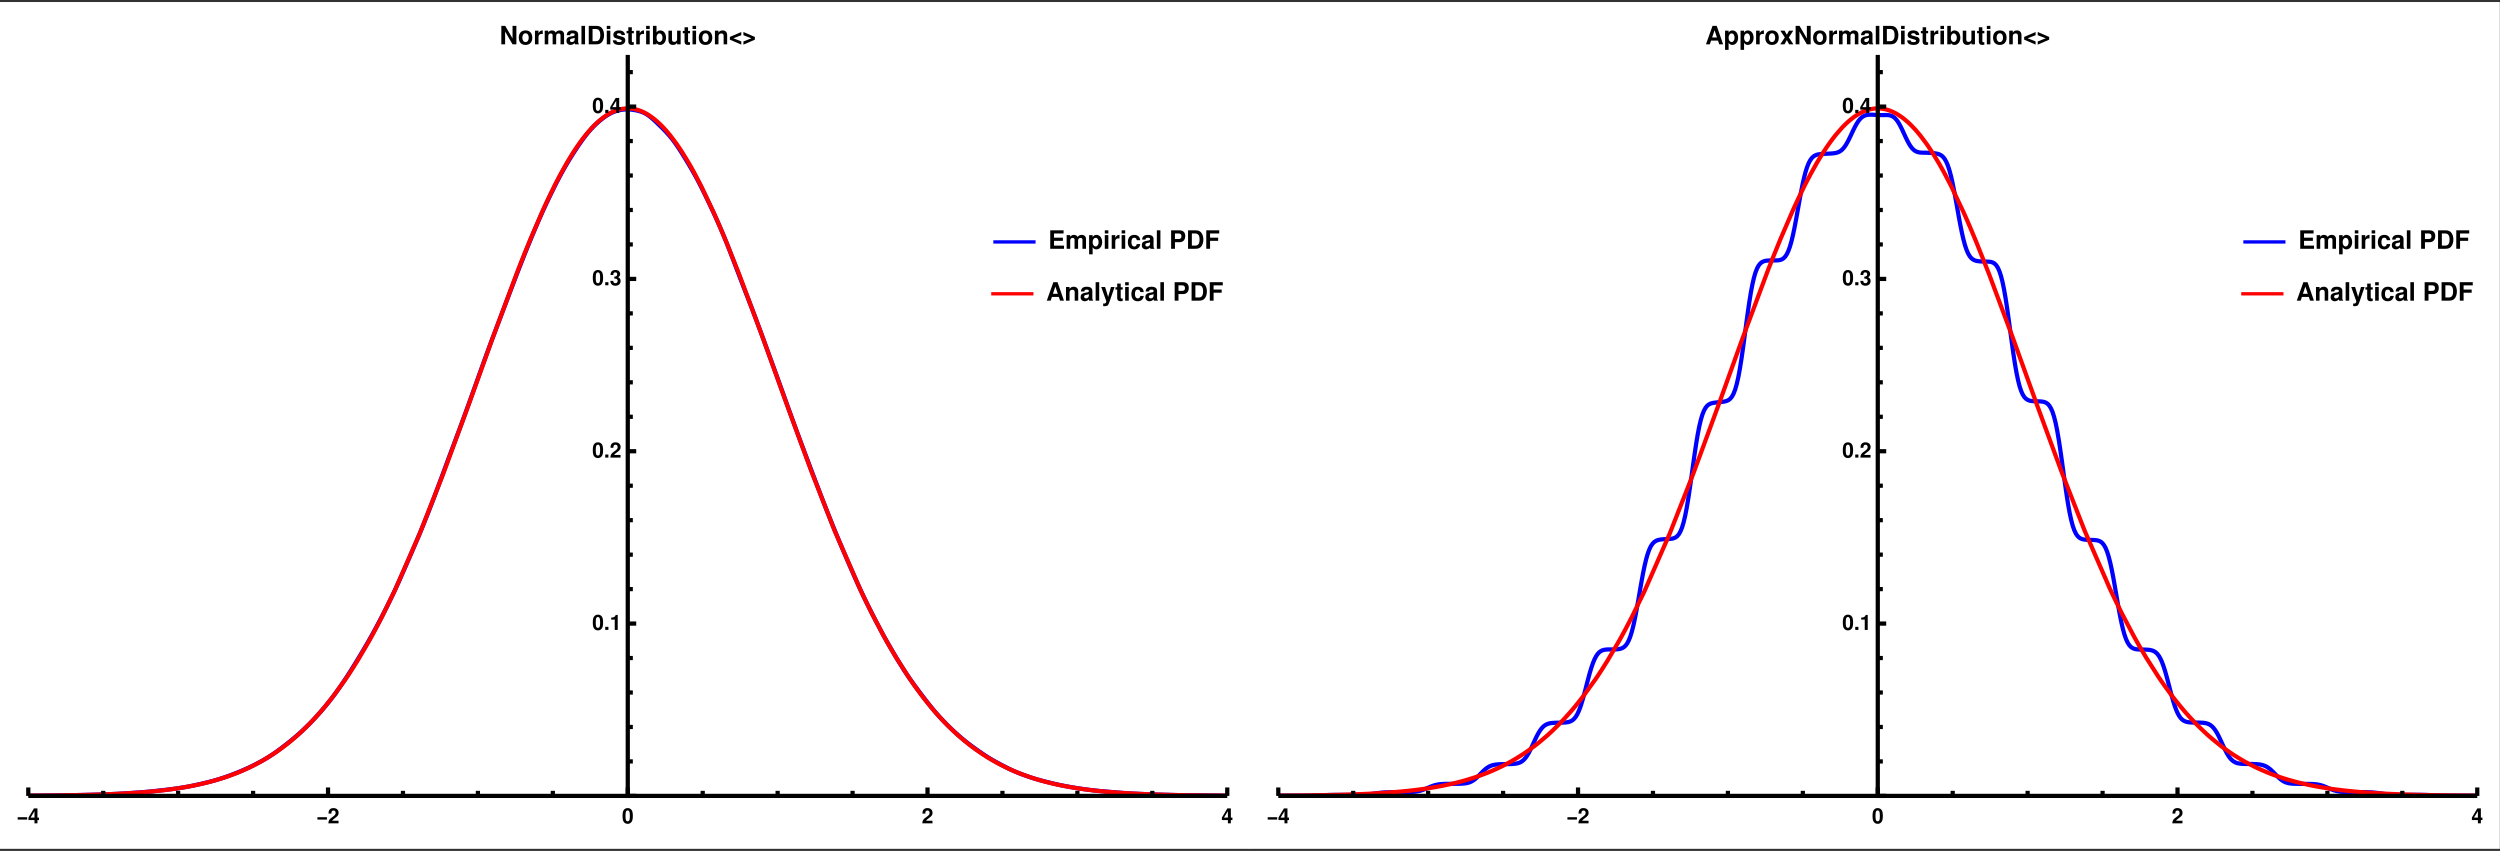 <?xml version="1.0" encoding="UTF-8"?>
<svg xmlns="http://www.w3.org/2000/svg" xmlns:xlink="http://www.w3.org/1999/xlink" width="1184pt" height="403pt" viewBox="0 0 1184 403" version="1.1">
<rect x="0" y="0" width="1184" height="403" fill="#333333" stroke="none"/>
<defs>
<g>
<symbol overflow="visible" id="glyph0-0">
<path style="stroke:none;" d=""/>
</symbol>
<symbol overflow="visible" id="glyph0-1">
<path style="stroke:none;" d="M 2.75 -3.766 L 6.938 -3.766 L 6.938 -5.266 L 2.75 -5.266 L 2.75 -7.25 L 7.266 -7.25 L 7.266 -8.75 L 0.953 -8.75 L 0.953 0 L 7.484 0 L 7.484 -1.5 L 2.75 -1.5 Z M 2.75 -3.766 "/>
</symbol>
<symbol overflow="visible" id="glyph0-2">
<path style="stroke:none;" d="M 0.719 -6.484 L 0.719 0 L 2.406 0 L 2.406 -3.891 C 2.406 -4.688 2.828 -5.156 3.547 -5.156 C 4.109 -5.156 4.469 -4.844 4.469 -4.312 L 4.469 0 L 6.141 0 L 6.141 -3.891 C 6.141 -4.688 6.578 -5.156 7.297 -5.156 C 7.859 -5.156 8.203 -4.844 8.203 -4.312 L 8.203 0 L 9.891 0 L 9.891 -4.578 C 9.891 -5.844 9.125 -6.594 7.828 -6.594 C 7.016 -6.594 6.438 -6.297 5.922 -5.625 C 5.609 -6.234 4.969 -6.594 4.156 -6.594 C 3.422 -6.594 2.938 -6.344 2.391 -5.672 L 2.391 -6.484 Z M 0.719 -6.484 "/>
</symbol>
<symbol overflow="visible" id="glyph0-3">
<path style="stroke:none;" d="M 2.375 -6.484 L 0.703 -6.484 L 0.703 2.609 L 2.375 2.609 L 2.375 -0.766 C 2.781 -0.047 3.359 0.281 4.172 0.281 C 5.734 0.281 6.891 -1.172 6.891 -3.141 C 6.891 -4.062 6.625 -4.969 6.188 -5.562 C 5.766 -6.188 4.953 -6.594 4.172 -6.594 C 3.359 -6.594 2.781 -6.234 2.375 -5.516 Z M 3.797 -5.188 C 4.641 -5.188 5.203 -4.359 5.203 -3.125 C 5.203 -1.938 4.625 -1.109 3.797 -1.109 C 2.953 -1.109 2.375 -1.938 2.375 -3.141 C 2.375 -4.359 2.953 -5.188 3.797 -5.188 Z M 3.797 -5.188 "/>
</symbol>
<symbol overflow="visible" id="glyph0-4">
<path style="stroke:none;" d="M 2.484 -6.484 L 0.797 -6.484 L 0.797 0 L 2.484 0 Z M 2.484 -8.75 L 0.797 -8.75 L 0.797 -7.25 L 2.484 -7.25 Z M 2.484 -8.75 "/>
</symbol>
<symbol overflow="visible" id="glyph0-5">
<path style="stroke:none;" d="M 0.75 -6.484 L 0.75 0 L 2.438 0 L 2.438 -3.438 C 2.438 -4.422 2.922 -4.922 3.906 -4.922 C 4.094 -4.922 4.219 -4.906 4.438 -4.875 L 4.438 -6.578 C 4.344 -6.594 4.281 -6.594 4.234 -6.594 C 3.469 -6.594 2.797 -6.078 2.438 -5.203 L 2.438 -6.484 Z M 0.75 -6.484 "/>
</symbol>
<symbol overflow="visible" id="glyph0-6">
<path style="stroke:none;" d="M 6.266 -4.062 C 6.141 -5.641 5.094 -6.594 3.469 -6.594 C 1.531 -6.594 0.406 -5.312 0.406 -3.109 C 0.406 -0.969 1.531 0.281 3.438 0.281 C 5.016 0.281 6.109 -0.703 6.266 -2.25 L 4.656 -2.25 C 4.438 -1.406 4.109 -1.078 3.453 -1.078 C 2.609 -1.078 2.094 -1.844 2.094 -3.109 C 2.094 -3.719 2.203 -4.297 2.406 -4.688 C 2.609 -5.047 2.969 -5.234 3.453 -5.234 C 4.141 -5.234 4.469 -4.906 4.656 -4.062 Z M 6.266 -4.062 "/>
</symbol>
<symbol overflow="visible" id="glyph0-7">
<path style="stroke:none;" d="M 6.281 -0.203 C 5.984 -0.484 5.906 -0.656 5.906 -1 L 5.906 -4.594 C 5.906 -5.922 5 -6.594 3.25 -6.594 C 1.5 -6.594 0.594 -5.844 0.484 -4.344 L 2.094 -4.344 C 2.188 -5.016 2.453 -5.234 3.281 -5.234 C 3.938 -5.234 4.266 -5.016 4.266 -4.578 C 4.266 -4.375 4.156 -4.172 3.969 -4.078 C 3.75 -3.953 3.75 -3.953 2.922 -3.828 L 2.25 -3.703 C 0.953 -3.484 0.344 -2.828 0.344 -1.672 C 0.344 -1.109 0.484 -0.656 0.797 -0.344 C 1.156 0.047 1.734 0.281 2.297 0.281 C 3.031 0.281 3.688 -0.031 4.266 -0.641 C 4.266 -0.312 4.312 -0.188 4.469 0 L 6.281 0 Z M 4.266 -2.609 C 4.266 -1.625 3.781 -1.078 2.922 -1.078 C 2.359 -1.078 2.016 -1.375 2.016 -1.859 C 2.016 -2.359 2.281 -2.609 2.969 -2.75 L 3.547 -2.859 C 4 -2.938 4.062 -2.969 4.266 -3.062 Z M 4.266 -2.609 "/>
</symbol>
<symbol overflow="visible" id="glyph0-8">
<path style="stroke:none;" d="M 2.484 -8.75 L 0.797 -8.75 L 0.797 0 L 2.484 0 Z M 2.484 -8.75 "/>
</symbol>
<symbol overflow="visible" id="glyph0-9">
<path style="stroke:none;" d="M 2.719 -3.125 L 4.953 -3.125 C 6.562 -3.125 7.594 -4.266 7.594 -6.031 C 7.594 -7.781 6.594 -8.75 4.781 -8.75 L 0.906 -8.75 L 0.906 0 L 2.719 0 Z M 2.719 -4.625 L 2.719 -7.25 L 4.391 -7.25 C 5.359 -7.25 5.797 -6.828 5.797 -5.922 C 5.797 -5.047 5.359 -4.625 4.391 -4.625 Z M 2.719 -4.625 "/>
</symbol>
<symbol overflow="visible" id="glyph0-10">
<path style="stroke:none;" d="M 0.922 0 L 4.344 0 C 5.672 0 6.516 -0.312 7.109 -1.016 C 7.797 -1.844 8.172 -3.031 8.172 -4.375 C 8.172 -5.719 7.797 -6.906 7.109 -7.734 C 6.516 -8.453 5.688 -8.75 4.344 -8.75 L 0.922 -8.75 Z M 2.719 -1.5 L 2.719 -7.25 L 4.344 -7.25 C 5.703 -7.25 6.375 -6.297 6.375 -4.375 C 6.375 -2.453 5.703 -1.5 4.344 -1.5 Z M 2.719 -1.5 "/>
</symbol>
<symbol overflow="visible" id="glyph0-11">
<path style="stroke:none;" d="M 2.688 -3.766 L 6.516 -3.766 L 6.516 -5.266 L 2.688 -5.266 L 2.688 -7.25 L 7.031 -7.25 L 7.031 -8.75 L 0.891 -8.75 L 0.891 0 L 2.688 0 Z M 2.688 -3.766 "/>
</symbol>
<symbol overflow="visible" id="glyph0-12">
<path style="stroke:none;" d="M 6.016 -1.766 L 6.594 0 L 8.438 0 L 5.406 -8.75 L 3.422 -8.75 L 0.312 0 L 2.141 0 L 2.734 -1.766 Z M 5.516 -3.266 L 3.234 -3.266 L 4.375 -6.688 Z M 5.516 -3.266 "/>
</symbol>
<symbol overflow="visible" id="glyph0-13">
<path style="stroke:none;" d="M 0.75 -6.484 L 0.75 0 L 2.438 0 L 2.438 -3.891 C 2.438 -4.656 2.969 -5.156 3.797 -5.156 C 4.516 -5.156 4.875 -4.766 4.875 -4 L 4.875 0 L 6.547 0 L 6.547 -4.344 C 6.547 -5.766 5.766 -6.594 4.375 -6.594 C 3.5 -6.594 2.922 -6.266 2.438 -5.547 L 2.438 -6.484 Z M 0.75 -6.484 "/>
</symbol>
<symbol overflow="visible" id="glyph0-14">
<path style="stroke:none;" d="M 4.734 -6.484 L 3.391 -1.766 L 1.953 -6.484 L 0.109 -6.484 L 2.516 0.266 L 2.516 0.312 C 2.516 0.922 2.062 1.391 1.469 1.391 C 1.344 1.391 1.25 1.375 1.031 1.312 L 1.031 2.578 C 1.281 2.609 1.422 2.625 1.625 2.625 C 2.047 2.625 2.562 2.547 2.844 2.422 C 3.312 2.234 3.516 1.953 3.797 1.188 L 6.453 -6.484 Z M 4.734 -6.484 "/>
</symbol>
<symbol overflow="visible" id="glyph0-15">
<path style="stroke:none;" d="M 3.609 -6.344 L 2.672 -6.344 L 2.672 -8.094 L 1 -8.094 L 1 -6.344 L 0.172 -6.344 L 0.172 -5.234 L 1 -5.234 L 1 -1.25 C 1 -0.234 1.531 0.281 2.641 0.281 C 3.016 0.281 3.312 0.234 3.609 0.141 L 3.609 -1.031 C 3.438 -1.016 3.344 -1 3.234 -1 C 2.781 -1 2.672 -1.125 2.672 -1.703 L 2.672 -5.234 L 3.609 -5.234 Z M 3.609 -6.344 "/>
</symbol>
<symbol overflow="visible" id="glyph0-16">
<path style="stroke:none;" d="M 6.125 0 L 7.938 0 L 7.938 -8.75 L 6.125 -8.75 L 6.125 -2.797 L 2.656 -8.75 L 0.812 -8.75 L 0.812 0 L 2.609 0 L 2.609 -6.047 Z M 6.125 0 "/>
</symbol>
<symbol overflow="visible" id="glyph0-17">
<path style="stroke:none;" d="M 3.609 -6.594 C 1.625 -6.594 0.422 -5.281 0.422 -3.156 C 0.422 -1.016 1.625 0.281 3.625 0.281 C 5.594 0.281 6.828 -1.031 6.828 -3.109 C 6.828 -5.297 5.641 -6.594 3.609 -6.594 Z M 3.625 -5.234 C 4.547 -5.234 5.141 -4.406 5.141 -3.125 C 5.141 -1.922 4.531 -1.078 3.625 -1.078 C 2.719 -1.078 2.094 -1.922 2.094 -3.156 C 2.094 -4.391 2.719 -5.234 3.625 -5.234 Z M 3.625 -5.234 "/>
</symbol>
<symbol overflow="visible" id="glyph0-18">
<path style="stroke:none;" d="M 6.062 -4.391 C 6.031 -5.766 4.984 -6.594 3.234 -6.594 C 1.594 -6.594 0.578 -5.766 0.578 -4.422 C 0.578 -4 0.703 -3.625 0.938 -3.375 C 1.156 -3.141 1.375 -3.031 1.984 -2.828 L 4 -2.203 C 4.422 -2.078 4.562 -1.938 4.562 -1.688 C 4.562 -1.281 4.094 -1.047 3.312 -1.047 C 2.875 -1.047 2.531 -1.125 2.312 -1.266 C 2.141 -1.406 2.062 -1.531 1.984 -1.891 L 0.344 -1.891 C 0.391 -0.469 1.438 0.281 3.406 0.281 C 4.312 0.281 4.984 0.078 5.469 -0.297 C 5.953 -0.688 6.234 -1.281 6.234 -1.922 C 6.234 -2.766 5.812 -3.297 4.969 -3.547 L 2.844 -4.156 C 2.375 -4.312 2.25 -4.406 2.25 -4.672 C 2.25 -5.031 2.641 -5.266 3.234 -5.266 C 4.031 -5.266 4.422 -4.984 4.438 -4.391 Z M 6.062 -4.391 "/>
</symbol>
<symbol overflow="visible" id="glyph0-19">
<path style="stroke:none;" d="M 0.703 -8.75 L 0.703 0 L 2.391 0 L 2.391 -0.656 C 2.797 -0.031 3.359 0.281 4.172 0.281 C 5.719 0.281 6.906 -1.203 6.906 -3.156 C 6.906 -4.031 6.641 -4.922 6.203 -5.547 C 5.766 -6.188 4.969 -6.594 4.172 -6.594 C 3.375 -6.594 2.797 -6.281 2.391 -5.641 L 2.391 -8.75 Z M 3.797 -5.188 C 4.625 -5.188 5.219 -4.344 5.219 -3.141 C 5.219 -1.969 4.625 -1.125 3.797 -1.125 C 2.953 -1.125 2.391 -1.938 2.391 -3.188 C 2.391 -4.359 2.969 -5.188 3.797 -5.188 Z M 3.797 -5.188 "/>
</symbol>
<symbol overflow="visible" id="glyph0-20">
<path style="stroke:none;" d="M 6.484 0 L 6.484 -6.484 L 4.812 -6.484 L 4.812 -2.422 C 4.812 -1.656 4.266 -1.156 3.453 -1.156 C 2.734 -1.156 2.375 -1.531 2.375 -2.312 L 2.375 -6.484 L 0.703 -6.484 L 0.703 -1.969 C 0.703 -0.547 1.484 0.281 2.875 0.281 C 3.75 0.281 4.328 -0.047 4.812 -0.766 L 4.812 0 Z M 6.484 0 "/>
</symbol>
<symbol overflow="visible" id="glyph0-21">
<path style="stroke:none;" d="M 4.266 -3.266 L 6.375 -6.484 L 4.359 -6.484 L 3.312 -4.531 L 2.25 -6.484 L 0.234 -6.484 L 2.359 -3.266 L 0.188 0 L 2.203 0 L 3.312 -2.016 L 4.406 0 L 6.422 0 Z M 4.266 -3.266 "/>
</symbol>
<symbol overflow="visible" id="glyph1-0">
<path style="stroke:none;" d="M 0.562 0 L 0.562 -7.203 L 3.938 -7.203 L 3.938 0 Z M 1.125 -0.562 L 3.375 -0.562 L 3.375 -6.641 L 1.125 -6.641 Z M 1.125 -0.562 "/>
</symbol>
<symbol overflow="visible" id="glyph1-1">
<path style="stroke:none;" d="M 4.875 -1.781 L 0.375 -1.781 L 0.375 -2.906 L 4.875 -2.906 Z M 4.875 -1.781 "/>
</symbol>
<symbol overflow="visible" id="glyph2-0">
<path style="stroke:none;" d=""/>
</symbol>
<symbol overflow="visible" id="glyph2-1">
<path style="stroke:none;" d="M 5.219 -2.734 L 4.484 -2.734 L 4.484 -7.094 L 2.828 -7.094 L 0.234 -2.75 L 0.234 -1.562 L 3.078 -1.562 L 3.078 0 L 4.484 0 L 4.484 -1.562 L 5.219 -1.562 Z M 3.078 -2.734 L 1.234 -2.734 L 3.078 -5.766 Z M 3.078 -2.734 "/>
</symbol>
<symbol overflow="visible" id="glyph2-2">
<path style="stroke:none;" d="M 5.125 -1.25 L 2.125 -1.25 C 2.297 -1.625 2.516 -1.828 3.562 -2.594 C 4.797 -3.484 5.156 -4.031 5.156 -4.984 C 5.156 -6.359 4.203 -7.234 2.719 -7.234 C 1.25 -7.234 0.391 -6.375 0.391 -4.875 C 0.391 -4.812 0.391 -4.734 0.406 -4.625 L 1.734 -4.625 L 1.734 -4.844 C 1.734 -5.641 2.109 -6.094 2.75 -6.094 C 3.375 -6.094 3.75 -5.672 3.75 -4.953 C 3.75 -4.188 3.5 -3.875 1.938 -2.766 C 0.734 -1.938 0.375 -1.312 0.297 0 L 5.125 0 Z M 5.125 -1.25 "/>
</symbol>
<symbol overflow="visible" id="glyph2-3">
<path style="stroke:none;" d="M 2.734 -7.234 C 1.969 -7.234 1.312 -6.922 0.891 -6.328 C 0.484 -5.781 0.297 -4.875 0.297 -3.5 C 0.297 -2.25 0.453 -1.359 0.797 -0.812 C 1.203 -0.156 1.906 0.234 2.734 0.234 C 3.5 0.234 4.125 -0.078 4.562 -0.688 C 4.969 -1.219 5.172 -2.141 5.172 -3.453 C 5.172 -4.766 5.016 -5.641 4.672 -6.188 C 4.25 -6.875 3.562 -7.234 2.734 -7.234 Z M 2.734 -6.109 C 3.094 -6.109 3.375 -5.906 3.547 -5.547 C 3.688 -5.234 3.766 -4.453 3.766 -3.484 C 3.766 -2.703 3.688 -1.906 3.594 -1.625 C 3.438 -1.203 3.125 -0.969 2.734 -0.969 C 2.359 -0.969 2.078 -1.156 1.906 -1.516 C 1.766 -1.812 1.688 -2.562 1.688 -3.516 C 1.688 -4.344 1.766 -5.156 1.875 -5.438 C 2.031 -5.875 2.328 -6.109 2.734 -6.109 Z M 2.734 -6.109 "/>
</symbol>
<symbol overflow="visible" id="glyph2-4">
<path style="stroke:none;" d="M 2.141 -1.453 L 0.641 -1.453 L 0.641 0 L 2.141 0 Z M 2.141 -1.453 "/>
</symbol>
<symbol overflow="visible" id="glyph2-5">
<path style="stroke:none;" d="M 2.375 -4.891 L 2.375 0 L 3.781 0 L 3.781 -7.094 L 2.844 -7.094 C 2.625 -6.25 1.906 -5.812 0.688 -5.812 L 0.688 -4.891 Z M 2.375 -4.891 "/>
</symbol>
<symbol overflow="visible" id="glyph2-6">
<path style="stroke:none;" d="M 2.172 -3.172 C 2.656 -3.172 2.75 -3.156 2.984 -3.094 C 3.453 -2.969 3.766 -2.562 3.766 -2.047 C 3.766 -1.422 3.312 -0.969 2.703 -0.969 C 2.047 -0.969 1.688 -1.344 1.656 -2.078 L 0.297 -2.078 C 0.297 -0.656 1.234 0.234 2.688 0.234 C 4.188 0.234 5.156 -0.656 5.156 -2.047 C 5.156 -2.875 4.797 -3.406 4 -3.797 C 4.656 -4.203 4.938 -4.656 4.938 -5.312 C 4.938 -6.484 4.047 -7.234 2.688 -7.234 C 1.875 -7.234 1.188 -6.953 0.797 -6.438 C 0.516 -6.094 0.375 -5.609 0.375 -4.984 L 0.375 -4.859 L 1.688 -4.859 C 1.688 -5.234 1.719 -5.438 1.797 -5.609 C 1.922 -5.922 2.234 -6.109 2.656 -6.109 C 3.203 -6.109 3.531 -5.766 3.531 -5.188 C 3.531 -4.469 3.125 -4.109 2.297 -4.109 L 2.172 -4.109 Z M 2.172 -3.172 "/>
</symbol>
<symbol overflow="visible" id="glyph3-0">
<path style="stroke:none;" d="M 0.688 0 L 0.688 -8.797 L 4.812 -8.797 L 4.812 0 Z M 1.375 -0.688 L 4.125 -0.688 L 4.125 -8.109 L 1.375 -8.109 Z M 1.375 -0.688 "/>
</symbol>
<symbol overflow="visible" id="glyph3-1">
<path style="stroke:none;" d="M 5.906 0.125 L 0.5 -2.219 L 0.5 -3.516 L 5.906 -5.844 L 5.906 -4.312 L 2.141 -2.875 L 5.906 -1.391 Z M 5.906 0.125 "/>
</symbol>
<symbol overflow="visible" id="glyph3-2">
<path style="stroke:none;" d="M 5.922 -2.219 L 0.5 0.141 L 0.5 -1.375 L 4.281 -2.859 L 0.5 -4.328 L 0.5 -5.844 L 5.922 -3.5 Z M 5.922 -2.219 "/>
</symbol>
</g>
<clipPath id="clip1">
  <path d="M 13.199 42 L 581.039 42 L 581.039 377.039 L 13.199 377.039 Z M 13.199 42 "/>
</clipPath>
<clipPath id="clip2">
  <path d="M 470.398 113 L 490.559 113 L 490.559 116 L 470.398 116 Z M 470.398 113 "/>
</clipPath>
<clipPath id="clip3">
  <path d="M 469.441 138 L 489.602 138 L 489.602 141 L 469.441 141 Z M 469.441 138 "/>
</clipPath>
<clipPath id="clip4">
  <path d="M 578 382 L 583.922 382 L 583.922 390 L 578 390 Z M 578 382 "/>
</clipPath>
<clipPath id="clip5">
  <path d="M 605.281 45 L 1173.121 45 L 1173.121 377.039 L 605.281 377.039 Z M 605.281 45 "/>
</clipPath>
<clipPath id="clip6">
  <path d="M 605.281 42 L 1173.121 42 L 1173.121 377.039 L 605.281 377.039 Z M 605.281 42 "/>
</clipPath>
<clipPath id="clip7">
  <path d="M 1062.238 113 L 1082.398 113 L 1082.398 116 L 1062.238 116 Z M 1062.238 113 "/>
</clipPath>
<clipPath id="clip8">
  <path d="M 1061.281 138 L 1081.441 138 L 1081.441 141 L 1061.281 141 Z M 1061.281 138 "/>
</clipPath>
</defs>
<g id="surface151">
<path style=" stroke:none;fill-rule:evenodd;fill:rgb(100%,100%,100%);fill-opacity:1;" d="M 0 402 L 592.078 402 L 592.078 0.961 L 0 0.961 Z M 0 402 "/>
<g clip-path="url(#clip1)" clip-rule="nonzero">
<path style="fill:none;stroke-width:2;stroke-linecap:square;stroke-linejoin:miter;stroke:rgb(0%,0%,100%);stroke-opacity:1;stroke-miterlimit:3.25;" d="M 13.398 376.938 L 13.852 376.816 L 14.633 376.812 L 15.418 376.805 L 16.98 376.797 L 17.766 376.789 L 18.547 376.785 L 19.332 376.777 L 20.113 376.773 L 20.895 376.766 L 21.68 376.758 L 22.461 376.754 L 23.246 376.746 L 24.809 376.73 L 25.594 376.719 L 26.375 376.711 L 27.16 376.699 L 28.723 376.676 L 29.508 376.66 L 30.289 376.648 L 31.074 376.637 L 31.855 376.621 L 32.637 376.609 L 33.422 376.598 L 34.203 376.582 L 34.988 376.57 L 36.551 376.547 L 37.336 376.531 L 38.117 376.52 L 38.902 376.504 L 39.684 376.484 L 40.465 376.469 L 41.25 376.449 L 42.031 376.43 L 42.816 376.41 L 43.598 376.387 L 44.383 376.367 L 45.945 376.32 L 46.73 376.301 L 47.512 376.273 L 48.297 376.25 L 49.078 376.227 L 49.859 376.199 L 50.645 376.172 L 51.426 376.141 L 52.211 376.113 L 53.773 376.043 L 54.559 376.008 L 55.34 375.969 L 56.125 375.926 L 57.688 375.84 L 58.473 375.793 L 59.254 375.746 L 60.039 375.695 L 60.82 375.648 L 61.602 375.594 L 62.387 375.543 L 63.168 375.488 L 63.953 375.434 L 65.516 375.324 L 66.301 375.27 L 67.082 375.211 L 67.867 375.148 L 69.43 375.023 L 70.215 374.953 L 70.996 374.879 L 71.781 374.801 L 72.562 374.719 L 73.348 374.637 L 74.91 374.465 L 75.695 374.379 L 76.477 374.289 L 77.262 374.203 L 78.824 374.023 L 79.609 373.93 L 80.391 373.832 L 81.176 373.734 L 82.738 373.523 L 83.523 373.414 L 84.305 373.301 L 85.09 373.184 L 85.871 373.062 L 86.652 372.938 L 87.438 372.809 L 88.219 372.672 L 89.004 372.531 L 89.785 372.387 L 90.566 372.234 L 91.352 372.074 L 92.133 371.906 L 92.918 371.738 L 93.699 371.566 L 94.48 371.387 L 95.266 371.211 L 96.047 371.027 L 96.832 370.844 L 97.613 370.656 L 98.398 370.465 L 99.18 370.266 L 99.961 370.062 L 100.746 369.852 L 101.527 369.637 L 102.312 369.41 L 103.094 369.18 L 103.875 368.941 L 104.66 368.695 L 105.441 368.441 L 106.227 368.18 L 107.008 367.91 L 107.789 367.633 L 108.574 367.348 L 109.355 367.059 L 110.141 366.762 L 110.922 366.457 L 111.703 366.148 L 112.488 365.832 L 113.27 365.516 L 114.055 365.188 L 114.836 364.855 L 115.617 364.52 L 116.402 364.172 L 117.184 363.82 L 117.969 363.457 L 118.75 363.082 L 119.531 362.703 L 120.316 362.312 L 121.098 361.918 L 121.883 361.512 L 122.664 361.098 L 123.445 360.676 L 124.23 360.246 L 125.012 359.801 L 125.797 359.348 L 126.578 358.879 L 127.363 358.398 L 128.145 357.898 L 128.926 357.387 L 129.711 356.855 L 130.492 356.312 L 131.277 355.754 L 132.059 355.184 L 132.84 354.602 L 133.625 354.008 L 134.406 353.406 L 135.191 352.797 L 135.973 352.18 L 136.754 351.559 L 137.539 350.93 L 138.32 350.289 L 139.105 349.641 L 139.887 348.984 L 140.668 348.312 L 141.453 347.629 L 142.234 346.93 L 143.02 346.215 L 143.801 345.484 L 144.582 344.742 L 145.367 343.984 L 146.148 343.211 L 146.934 342.426 L 147.715 341.621 L 148.496 340.805 L 149.281 339.969 L 150.062 339.113 L 150.848 338.242 L 151.629 337.355 L 152.41 336.449 L 153.195 335.527 L 153.977 334.594 L 154.762 333.645 L 155.543 332.676 L 156.328 331.691 L 157.109 330.688 L 157.891 329.664 L 158.676 328.617 L 159.457 327.551 L 160.242 326.457 L 161.023 325.34 L 161.805 324.203 L 162.59 323.043 L 163.371 321.863 L 164.156 320.664 L 164.938 319.453 L 165.719 318.227 L 166.504 316.984 L 167.285 315.734 L 168.07 314.469 L 168.852 313.195 L 169.633 311.914 L 170.418 310.621 L 171.199 309.32 L 171.984 308.008 L 172.766 306.68 L 173.547 305.34 L 174.332 303.98 L 175.113 302.605 L 175.898 301.211 L 176.68 299.801 L 177.461 298.375 L 178.246 296.934 L 179.027 295.477 L 179.812 294 L 180.594 292.508 L 181.379 290.996 L 182.16 289.469 L 182.941 287.918 L 183.727 286.348 L 184.508 284.758 L 185.293 283.148 L 186.074 281.512 L 186.855 279.852 L 187.641 278.172 L 188.422 276.461 L 189.207 274.73 L 189.988 272.977 L 190.77 271.211 L 191.555 269.43 L 192.336 267.641 L 193.121 265.848 L 193.902 264.055 L 194.684 262.254 L 195.469 260.453 L 196.25 258.641 L 197.035 256.812 L 197.816 254.973 L 198.598 253.109 L 199.383 251.227 L 200.164 249.324 L 200.949 247.398 L 201.73 245.453 L 202.512 243.484 L 203.297 241.492 L 204.078 239.48 L 204.863 237.445 L 205.645 235.387 L 206.426 233.309 L 207.211 231.215 L 207.992 229.109 L 208.777 226.996 L 209.559 224.879 L 210.344 222.762 L 211.125 220.648 L 211.906 218.539 L 212.691 216.434 L 213.473 214.336 L 214.258 212.238 L 215.82 208.059 L 216.605 205.965 L 217.387 203.867 L 218.172 201.766 L 218.953 199.648 L 219.734 197.523 L 220.52 195.383 L 221.301 193.227 L 222.086 191.062 L 222.867 188.887 L 223.648 186.703 L 224.434 184.516 L 225.215 182.328 L 226 180.137 L 227.562 175.77 L 228.348 173.594 L 229.129 171.426 L 229.914 169.266 L 230.695 167.121 L 231.477 164.988 L 232.262 162.871 L 233.043 160.766 L 233.828 158.676 L 234.609 156.598 L 235.395 154.527 L 236.176 152.461 L 236.957 150.398 L 237.742 148.336 L 238.523 146.273 L 239.309 144.207 L 240.871 140.074 L 241.656 138.008 L 242.438 135.949 L 243.223 133.898 L 244.004 131.852 L 244.785 129.82 L 245.57 127.797 L 246.352 125.785 L 247.137 123.789 L 247.918 121.809 L 248.699 119.844 L 249.484 117.898 L 250.266 115.969 L 251.051 114.059 L 251.832 112.164 L 252.613 110.289 L 253.398 108.434 L 254.18 106.598 L 254.965 104.781 L 255.746 102.996 L 256.527 101.238 L 257.312 99.508 L 258.094 97.809 L 258.879 96.133 L 259.66 94.48 L 260.441 92.852 L 261.227 91.238 L 262.008 89.648 L 262.793 88.074 L 263.574 86.531 L 264.359 85.012 L 265.141 83.531 L 265.922 82.082 L 266.707 80.668 L 267.488 79.289 L 268.273 77.941 L 269.055 76.621 L 269.836 75.332 L 270.621 74.066 L 271.402 72.824 L 272.188 71.609 L 272.969 70.418 L 273.75 69.25 L 274.535 68.109 L 275.316 66.996 L 276.102 65.91 L 276.883 64.863 L 277.664 63.852 L 278.449 62.883 L 279.23 61.957 L 280.016 61.078 L 280.797 60.246 L 281.578 59.457 L 282.363 58.707 L 283.145 57.996 L 283.93 57.316 L 284.711 56.672 L 285.492 56.055 L 286.277 55.473 L 287.059 54.93 L 287.844 54.426 L 288.625 53.969 L 289.406 53.562 L 290.191 53.199 L 290.973 52.887 L 291.758 52.621 L 292.539 52.395 L 293.324 52.207 L 294.105 52.055 L 294.887 51.938 L 295.672 51.859 L 296.453 51.816 L 297.238 51.809 L 298.02 51.84 L 298.801 51.902 L 299.586 51.992 L 300.367 52.113 L 301.152 52.258 L 301.934 52.426 L 302.715 52.629 L 303.5 52.867 L 304.281 53.152 L 305.066 53.496 L 305.848 53.906 L 306.629 54.387 L 307.414 54.938 L 308.195 55.547 L 308.98 56.211 L 309.762 56.914 L 310.543 57.645 L 311.328 58.395 L 312.109 59.152 L 312.895 59.918 L 313.676 60.695 L 314.457 61.488 L 315.242 62.301 L 316.023 63.145 L 316.809 64.027 L 317.59 64.953 L 318.375 65.93 L 319.156 66.957 L 319.938 68.035 L 320.723 69.16 L 321.504 70.328 L 322.289 71.535 L 323.07 72.77 L 323.852 74.027 L 324.637 75.301 L 325.418 76.59 L 326.203 77.891 L 326.984 79.215 L 327.766 80.562 L 328.551 81.938 L 329.332 83.348 L 330.117 84.793 L 330.898 86.273 L 331.68 87.793 L 332.465 89.34 L 333.246 90.91 L 334.031 92.508 L 334.812 94.121 L 335.594 95.75 L 336.379 97.398 L 337.16 99.062 L 337.945 100.746 L 338.727 102.453 L 339.508 104.18 L 340.293 105.938 L 341.074 107.723 L 341.859 109.543 L 342.641 111.402 L 343.422 113.297 L 344.207 115.234 L 344.988 117.207 L 345.773 119.215 L 346.555 121.254 L 347.34 123.309 L 348.121 125.371 L 348.902 127.438 L 349.688 129.496 L 350.469 131.543 L 351.254 133.578 L 352.035 135.602 L 352.816 137.609 L 353.602 139.617 L 354.383 141.625 L 355.168 143.641 L 355.949 145.672 L 356.73 147.715 L 357.516 149.781 L 358.297 151.863 L 359.082 153.965 L 359.863 156.082 L 360.645 158.215 L 361.43 160.352 L 362.211 162.492 L 362.996 164.637 L 364.559 168.926 L 365.344 171.07 L 366.125 173.215 L 366.91 175.367 L 367.691 177.523 L 368.473 179.688 L 369.258 181.859 L 370.039 184.039 L 370.824 186.219 L 372.387 190.586 L 373.172 192.762 L 373.953 194.934 L 374.738 197.102 L 375.52 199.254 L 376.305 201.398 L 377.086 203.531 L 377.867 205.652 L 378.652 207.762 L 379.434 209.863 L 380.219 211.953 L 381 214.043 L 381.781 216.125 L 382.566 218.203 L 383.348 220.281 L 384.133 222.359 L 384.914 224.434 L 385.695 226.504 L 386.48 228.574 L 387.262 230.633 L 388.047 232.688 L 388.828 234.73 L 389.609 236.762 L 390.395 238.781 L 391.176 240.785 L 391.961 242.773 L 392.742 244.746 L 393.523 246.703 L 394.309 248.641 L 395.09 250.566 L 395.875 252.477 L 396.656 254.367 L 397.438 256.246 L 398.223 258.109 L 399.004 259.957 L 399.789 261.793 L 400.57 263.613 L 401.355 265.426 L 402.137 267.23 L 402.918 269.027 L 403.703 270.816 L 404.484 272.594 L 405.27 274.355 L 406.051 276.102 L 406.832 277.828 L 407.617 279.531 L 408.398 281.207 L 409.184 282.855 L 409.965 284.48 L 410.746 286.078 L 411.531 287.656 L 412.312 289.219 L 413.098 290.766 L 413.879 292.301 L 414.66 293.824 L 415.445 295.332 L 416.227 296.828 L 417.012 298.309 L 417.793 299.766 L 418.574 301.203 L 419.359 302.617 L 420.141 304.008 L 420.926 305.379 L 421.707 306.734 L 422.488 308.074 L 423.273 309.402 L 424.055 310.719 L 424.84 312.027 L 425.621 313.316 L 426.402 314.594 L 427.188 315.848 L 427.969 317.078 L 428.754 318.281 L 429.535 319.457 L 430.32 320.605 L 431.102 321.73 L 431.883 322.836 L 432.668 323.922 L 433.449 324.996 L 434.234 326.059 L 435.016 327.113 L 435.797 328.156 L 436.582 329.195 L 437.363 330.227 L 438.148 331.246 L 438.93 332.258 L 439.711 333.258 L 440.496 334.242 L 441.277 335.211 L 442.062 336.16 L 442.844 337.09 L 443.625 337.996 L 444.41 338.879 L 445.191 339.746 L 445.977 340.586 L 446.758 341.41 L 447.539 342.219 L 448.324 343.012 L 449.105 343.785 L 449.891 344.551 L 450.672 345.301 L 451.453 346.039 L 452.238 346.762 L 453.02 347.473 L 453.805 348.168 L 454.586 348.848 L 455.371 349.516 L 456.152 350.168 L 456.934 350.805 L 457.719 351.426 L 458.5 352.035 L 459.285 352.629 L 460.066 353.215 L 460.848 353.789 L 461.633 354.359 L 462.414 354.918 L 463.199 355.473 L 463.98 356.023 L 464.762 356.562 L 465.547 357.098 L 466.328 357.617 L 467.113 358.129 L 467.895 358.625 L 468.676 359.109 L 469.461 359.574 L 470.242 360.031 L 471.027 360.473 L 471.809 360.91 L 472.59 361.336 L 473.375 361.762 L 474.156 362.18 L 474.941 362.594 L 475.723 363.004 L 476.504 363.406 L 477.289 363.805 L 478.07 364.191 L 478.855 364.566 L 479.637 364.926 L 480.418 365.277 L 481.203 365.609 L 481.984 365.934 L 482.77 366.246 L 483.551 366.547 L 484.336 366.836 L 485.117 367.121 L 485.898 367.402 L 486.684 367.676 L 487.465 367.941 L 488.25 368.203 L 489.031 368.461 L 489.812 368.707 L 490.598 368.945 L 491.379 369.176 L 492.164 369.395 L 492.945 369.609 L 493.727 369.816 L 494.512 370.016 L 495.293 370.215 L 496.078 370.406 L 497.641 370.789 L 498.426 370.977 L 499.207 371.16 L 499.992 371.344 L 500.773 371.52 L 501.555 371.691 L 502.34 371.855 L 503.121 372.016 L 503.906 372.172 L 504.688 372.32 L 505.469 372.465 L 506.254 372.605 L 507.035 372.742 L 507.82 372.879 L 509.383 373.137 L 510.168 373.266 L 510.949 373.387 L 511.734 373.508 L 512.516 373.625 L 513.301 373.738 L 514.082 373.848 L 514.863 373.953 L 515.648 374.055 L 516.43 374.148 L 517.215 374.242 L 517.996 374.332 L 518.777 374.414 L 519.562 374.492 L 520.344 374.57 L 521.129 374.641 L 522.691 374.781 L 523.477 374.848 L 524.258 374.914 L 525.043 374.98 L 525.824 375.047 L 526.605 375.117 L 527.391 375.184 L 528.172 375.25 L 528.957 375.312 L 530.52 375.438 L 531.305 375.496 L 532.086 375.551 L 532.871 375.605 L 533.652 375.656 L 534.434 375.703 L 535.219 375.75 L 536 375.793 L 536.785 375.832 L 537.566 375.871 L 538.352 375.91 L 539.133 375.949 L 539.914 375.984 L 540.699 376.02 L 541.48 376.055 L 542.266 376.09 L 543.828 376.152 L 544.613 376.184 L 545.395 376.211 L 546.18 376.234 L 546.961 376.262 L 547.742 376.285 L 548.527 376.309 L 549.309 376.332 L 550.094 376.352 L 551.656 376.398 L 552.441 376.418 L 553.223 376.441 L 554.008 376.461 L 554.789 376.484 L 555.57 376.504 L 556.355 376.523 L 557.137 376.543 L 557.922 376.562 L 558.703 376.578 L 559.484 376.598 L 560.27 376.609 L 561.051 376.625 L 561.836 376.637 L 562.617 376.645 L 563.398 376.656 L 564.184 376.664 L 564.965 376.672 L 565.75 376.68 L 566.531 376.688 L 567.316 376.691 L 568.879 376.707 L 569.664 376.715 L 570.445 376.723 L 571.23 376.73 L 572.793 376.746 L 573.578 376.758 L 574.359 376.766 L 575.145 376.773 L 575.926 376.785 L 576.707 376.793 L 577.492 376.801 L 578.273 376.809 L 579.059 376.816 L 580.621 376.824 L 581.227 376.938 "/>
<path style="fill:none;stroke-width:2;stroke-linecap:square;stroke-linejoin:miter;stroke:rgb(100%,0%,0%);stroke-opacity:1;stroke-miterlimit:3.25;" d="M 13.398 376.828 L 13.574 376.828 L 13.746 376.824 L 14.094 376.824 L 14.793 376.82 L 16.184 376.809 L 16.531 376.809 L 16.883 376.805 L 17.578 376.801 L 18.973 376.789 L 19.145 376.785 L 19.32 376.785 L 19.668 376.781 L 20.363 376.777 L 21.758 376.762 L 24.543 376.734 L 24.734 376.734 L 24.922 376.73 L 25.301 376.727 L 26.055 376.719 L 27.566 376.699 L 27.754 376.695 L 27.941 376.695 L 28.32 376.688 L 29.074 376.68 L 30.586 376.656 L 30.773 376.656 L 30.965 376.652 L 31.34 376.645 L 32.098 376.633 L 33.605 376.609 L 36.629 376.555 L 37.332 376.539 L 38.039 376.523 L 39.449 376.492 L 40.152 376.477 L 40.859 376.461 L 42.27 376.426 L 42.621 376.418 L 42.973 376.406 L 43.68 376.387 L 45.09 376.348 L 47.91 376.258 L 48.082 376.254 L 48.254 376.246 L 48.602 376.234 L 49.293 376.211 L 50.676 376.16 L 51.02 376.145 L 51.367 376.133 L 52.059 376.105 L 53.441 376.047 L 53.785 376.031 L 54.133 376.016 L 56.207 375.922 L 58.973 375.777 L 59.16 375.766 L 59.348 375.758 L 59.723 375.734 L 60.473 375.691 L 61.969 375.602 L 62.719 375.555 L 64.969 375.402 L 65.156 375.391 L 65.344 375.375 L 66.469 375.293 L 67.969 375.176 L 70.969 374.922 L 71.32 374.891 L 71.668 374.855 L 72.371 374.789 L 73.77 374.652 L 76.57 374.352 L 76.742 374.332 L 77.27 374.273 L 77.969 374.191 L 79.367 374.016 L 82.168 373.645 L 82.355 373.617 L 82.547 373.59 L 83.684 373.426 L 85.203 373.191 L 88.234 372.688 L 88.426 372.652 L 88.613 372.617 L 88.992 372.551 L 89.754 372.41 L 91.27 372.121 L 94.305 371.488 L 94.488 371.445 L 94.676 371.406 L 95.047 371.324 L 95.793 371.152 L 97.281 370.797 L 100.262 370.035 L 100.445 369.984 L 100.633 369.934 L 101.004 369.832 L 101.75 369.621 L 103.238 369.188 L 106.219 368.254 L 106.391 368.195 L 106.566 368.141 L 106.91 368.023 L 107.605 367.785 L 108.996 367.297 L 111.773 366.25 L 111.949 366.18 L 112.121 366.113 L 113.164 365.691 L 114.551 365.105 L 117.332 363.863 L 117.707 363.684 L 118.082 363.508 L 118.836 363.141 L 120.344 362.391 L 123.355 360.781 L 123.543 360.676 L 123.734 360.57 L 124.109 360.355 L 124.863 359.922 L 126.367 359.023 L 129.383 357.113 L 129.559 357 L 129.734 356.883 L 130.789 356.168 L 132.195 355.184 L 135.008 353.102 L 135.184 352.965 L 135.359 352.832 L 135.711 352.559 L 136.414 352.004 L 137.82 350.863 L 140.633 348.457 L 140.805 348.305 L 140.977 348.148 L 141.32 347.84 L 142.012 347.215 L 143.391 345.93 L 146.145 343.23 L 146.32 343.055 L 146.836 342.527 L 147.523 341.812 L 148.902 340.352 L 151.66 337.285 L 151.848 337.07 L 152.035 336.852 L 152.41 336.418 L 153.156 335.539 L 154.652 333.738 L 157.645 329.965 L 163.629 321.684 L 163.801 321.43 L 163.977 321.172 L 164.324 320.656 L 165.023 319.609 L 166.418 317.48 L 169.211 313.059 L 174.793 303.543 L 174.98 303.207 L 175.172 302.867 L 175.551 302.184 L 176.305 300.809 L 177.82 298.012 L 180.844 292.215 L 186.895 279.848 L 198.777 252.719 L 209.859 224.527 L 221.879 191.84 L 233.094 160.703 L 245.25 128.141 L 245.438 127.66 L 245.625 127.184 L 245.996 126.23 L 246.742 124.332 L 248.234 120.578 L 251.219 113.25 L 257.184 99.434 L 257.359 99.051 L 257.531 98.668 L 257.879 97.906 L 258.578 96.395 L 259.969 93.434 L 262.75 87.746 L 262.926 87.398 L 263.098 87.059 L 263.449 86.375 L 264.145 85.027 L 265.535 82.395 L 268.316 77.41 L 268.508 77.086 L 268.695 76.762 L 269.074 76.125 L 269.828 74.867 L 271.336 72.438 L 271.523 72.145 L 271.715 71.848 L 272.09 71.27 L 272.844 70.129 L 274.355 67.941 L 274.543 67.676 L 274.73 67.414 L 275.109 66.895 L 275.863 65.879 L 277.371 63.945 L 280.391 60.473 L 280.566 60.285 L 280.742 60.102 L 281.094 59.738 L 281.797 59.031 L 283.207 57.715 L 283.559 57.402 L 283.91 57.098 L 284.617 56.516 L 286.023 55.438 L 286.375 55.188 L 286.727 54.945 L 287.434 54.484 L 287.785 54.266 L 288.137 54.055 L 288.84 53.656 L 289.02 53.562 L 289.195 53.469 L 289.547 53.289 L 290.25 52.953 L 290.426 52.875 L 290.953 52.652 L 291.66 52.379 L 291.832 52.316 L 292.004 52.258 L 292.352 52.141 L 292.523 52.086 L 292.695 52.035 L 293.039 51.938 L 293.215 51.891 L 293.387 51.844 L 293.73 51.762 L 294.074 51.684 L 294.422 51.617 L 294.766 51.555 L 294.938 51.527 L 295.113 51.504 L 295.457 51.457 L 295.629 51.438 L 295.801 51.422 L 295.977 51.406 L 296.148 51.391 L 296.492 51.367 L 296.664 51.359 L 296.84 51.355 L 297.184 51.348 L 297.527 51.348 L 297.703 51.352 L 297.875 51.355 L 298.047 51.363 L 298.391 51.387 L 298.566 51.398 L 298.91 51.43 L 299.254 51.469 L 299.43 51.492 L 299.602 51.516 L 299.945 51.57 L 300.117 51.602 L 300.293 51.633 L 300.637 51.703 L 300.98 51.781 L 301.328 51.867 L 301.672 51.961 L 302.016 52.062 L 302.707 52.285 L 302.895 52.352 L 303.082 52.422 L 303.457 52.566 L 304.207 52.879 L 304.582 53.051 L 304.957 53.23 L 305.703 53.613 L 305.891 53.719 L 306.078 53.82 L 306.453 54.035 L 307.203 54.492 L 308.699 55.512 L 308.887 55.648 L 309.074 55.789 L 309.449 56.074 L 310.199 56.668 L 311.699 57.965 L 311.887 58.137 L 312.074 58.312 L 312.445 58.664 L 313.195 59.398 L 314.695 60.965 L 314.867 61.156 L 315.395 61.742 L 316.094 62.547 L 317.492 64.242 L 320.289 67.965 L 320.461 68.211 L 320.637 68.461 L 320.984 68.961 L 321.684 69.988 L 323.082 72.117 L 325.879 76.68 L 326.07 77.004 L 326.258 77.328 L 326.637 77.984 L 327.395 79.316 L 328.91 82.062 L 331.941 87.879 L 338.004 100.684 L 338.188 101.102 L 338.375 101.516 L 338.746 102.355 L 339.492 104.043 L 340.977 107.48 L 343.953 114.574 L 349.906 129.508 L 361.008 159.262 L 373.043 192.664 L 384.281 223.242 L 395.301 251.383 L 407.254 278.832 L 407.426 279.203 L 407.602 279.574 L 407.949 280.316 L 408.648 281.789 L 410.043 284.695 L 412.828 290.34 L 418.406 300.969 L 418.594 301.312 L 418.785 301.656 L 419.16 302.34 L 419.918 303.695 L 421.43 306.355 L 424.453 311.48 L 430.496 320.945 L 430.672 321.207 L 430.852 321.469 L 431.203 321.984 L 431.91 323.008 L 433.32 325.012 L 436.141 328.859 L 436.32 329.094 L 436.496 329.328 L 436.848 329.789 L 437.555 330.703 L 438.965 332.492 L 441.789 335.918 L 441.961 336.121 L 442.133 336.32 L 442.48 336.723 L 443.172 337.52 L 444.555 339.074 L 447.32 342.043 L 447.496 342.223 L 447.668 342.402 L 448.012 342.758 L 448.707 343.457 L 450.09 344.828 L 452.855 347.434 L 453.043 347.605 L 453.23 347.773 L 453.605 348.113 L 454.355 348.777 L 455.859 350.07 L 458.859 352.512 L 459.047 352.66 L 459.609 353.094 L 460.359 353.664 L 461.859 354.773 L 464.863 356.863 L 465.039 356.977 L 465.211 357.094 L 465.562 357.324 L 466.262 357.777 L 467.664 358.66 L 470.465 360.328 L 470.816 360.523 L 471.164 360.723 L 471.867 361.109 L 473.266 361.863 L 476.066 363.277 L 476.258 363.371 L 476.449 363.461 L 476.828 363.641 L 477.586 363.996 L 479.105 364.684 L 482.141 365.965 L 482.328 366.043 L 482.52 366.117 L 482.898 366.27 L 483.656 366.562 L 485.176 367.133 L 488.211 368.188 L 488.398 368.25 L 488.582 368.312 L 488.957 368.434 L 489.699 368.672 L 491.191 369.129 L 494.172 369.98 L 494.359 370.031 L 494.543 370.082 L 494.918 370.184 L 495.66 370.375 L 497.152 370.754 L 500.133 371.445 L 500.305 371.484 L 500.48 371.523 L 501.523 371.746 L 502.914 372.031 L 505.691 372.562 L 505.867 372.594 L 506.039 372.625 L 506.387 372.684 L 507.082 372.805 L 508.473 373.039 L 511.254 373.473 L 511.629 373.527 L 512.008 373.582 L 512.762 373.688 L 514.27 373.891 L 517.281 374.262 L 517.473 374.285 L 517.66 374.309 L 518.035 374.352 L 518.789 374.434 L 520.297 374.594 L 523.312 374.891 L 524.719 375.016 L 526.125 375.133 L 528.941 375.352 L 529.117 375.363 L 529.293 375.379 L 529.645 375.402 L 530.348 375.453 L 531.754 375.547 L 534.57 375.719 L 534.742 375.727 L 534.914 375.738 L 535.262 375.758 L 535.949 375.793 L 537.328 375.867 L 537.5 375.875 L 537.676 375.883 L 538.02 375.902 L 538.707 375.934 L 540.09 376 L 540.777 376.031 L 541.469 376.059 L 542.848 376.117 L 545.605 376.219 L 545.98 376.234 L 546.355 376.246 L 547.102 376.27 L 548.602 376.32 L 548.789 376.324 L 548.973 376.332 L 549.348 376.344 L 550.098 376.363 L 551.594 376.406 L 551.969 376.414 L 552.344 376.426 L 553.09 376.445 L 554.586 376.48 L 557.582 376.547 L 557.754 376.551 L 557.93 376.551 L 558.277 376.559 L 558.977 376.574 L 560.375 376.598 L 560.547 376.602 L 560.723 376.605 L 561.07 376.609 L 563.168 376.645 L 563.34 376.648 L 563.516 376.648 L 563.867 376.656 L 564.562 376.664 L 565.961 376.684 L 568.754 376.719 L 568.949 376.723 L 569.145 376.723 L 569.535 376.73 L 570.312 376.738 L 571.871 376.754 L 572.066 376.754 L 572.262 376.758 L 572.652 376.762 L 573.43 376.77 L 574.988 376.781 L 575.184 376.785 L 575.379 376.785 L 576.551 376.797 L 578.109 376.809 L 578.5 376.809 L 578.887 376.812 L 579.668 376.816 L 579.863 376.82 L 580.059 376.82 L 580.445 376.824 L 580.836 376.824 L 581.031 376.828 L 581.227 376.828 "/>
</g>
<g clip-path="url(#clip2)" clip-rule="nonzero">
<path style="fill:none;stroke-width:1.6;stroke-linecap:square;stroke-linejoin:miter;stroke:rgb(0%,0%,100%);stroke-opacity:1;stroke-miterlimit:3.25;" d="M 471.242 114.578 L 489.645 114.578 "/>
</g>
<g style="fill:rgb(0%,0%,0%);fill-opacity:1;">
  <use xlink:href="#glyph0-1" x="496.444" y="117.828"/>
  <use xlink:href="#glyph0-2" x="504.444" y="117.828"/>
  <use xlink:href="#glyph0-3" x="515.1" y="117.828"/>
  <use xlink:href="#glyph0-4" x="522.428" y="117.828"/>
  <use xlink:href="#glyph0-5" x="525.756" y="117.828"/>
  <use xlink:href="#glyph0-4" x="530.413" y="117.828"/>
  <use xlink:href="#glyph0-6" x="533.741" y="117.828"/>
  <use xlink:href="#glyph0-7" x="540.413" y="117.828"/>
  <use xlink:href="#glyph0-8" x="547.084" y="117.828"/>
</g>
<g style="fill:rgb(0%,0%,0%);fill-opacity:1;">
  <use xlink:href="#glyph0-9" x="553.741" y="117.828"/>
  <use xlink:href="#glyph0-10" x="561.741" y="117.828"/>
  <use xlink:href="#glyph0-11" x="570.397" y="117.828"/>
</g>
<g clip-path="url(#clip3)" clip-rule="nonzero">
<path style="fill:none;stroke-width:1.6;stroke-linecap:square;stroke-linejoin:miter;stroke:rgb(100%,0%,0%);stroke-opacity:1;stroke-miterlimit:3.25;" d="M 470.242 139.145 L 488.645 139.145 "/>
</g>
<g style="fill:rgb(0%,0%,0%);fill-opacity:1;">
  <use xlink:href="#glyph0-12" x="495.444" y="142.394"/>
  <use xlink:href="#glyph0-13" x="504.1" y="142.394"/>
  <use xlink:href="#glyph0-7" x="511.428" y="142.394"/>
  <use xlink:href="#glyph0-8" x="518.1" y="142.394"/>
  <use xlink:href="#glyph0-14" x="521.428" y="142.394"/>
  <use xlink:href="#glyph0-15" x="528.1" y="142.394"/>
  <use xlink:href="#glyph0-4" x="532.084" y="142.394"/>
  <use xlink:href="#glyph0-6" x="535.413" y="142.394"/>
  <use xlink:href="#glyph0-7" x="542.084" y="142.394"/>
  <use xlink:href="#glyph0-8" x="548.756" y="142.394"/>
</g>
<g style="fill:rgb(0%,0%,0%);fill-opacity:1;">
  <use xlink:href="#glyph0-9" x="555.413" y="142.394"/>
  <use xlink:href="#glyph0-10" x="563.413" y="142.394"/>
  <use xlink:href="#glyph0-11" x="572.069" y="142.394"/>
</g>
<path style="fill:none;stroke-width:2;stroke-linecap:butt;stroke-linejoin:miter;stroke:rgb(0%,0%,0%);stroke-opacity:1;stroke-miterlimit:3.25;" d="M 13.398 376.938 L 13.398 372.938 "/>
<g style="fill:rgb(0%,0%,0%);fill-opacity:1;">
  <use xlink:href="#glyph1-1" x="8" y="389.937"/>
</g>
<g style="fill:rgb(0%,0%,0%);fill-opacity:1;">
  <use xlink:href="#glyph2-1" x="13.25" y="389.937"/>
</g>
<path style="fill:none;stroke-width:2;stroke-linecap:butt;stroke-linejoin:miter;stroke:rgb(0%,0%,0%);stroke-opacity:1;stroke-miterlimit:3.25;" d="M 48.887 376.938 L 48.887 374.535 "/>
<path style="fill:none;stroke-width:2;stroke-linecap:butt;stroke-linejoin:miter;stroke:rgb(0%,0%,0%);stroke-opacity:1;stroke-miterlimit:3.25;" d="M 84.375 376.938 L 84.375 374.535 "/>
<path style="fill:none;stroke-width:2;stroke-linecap:butt;stroke-linejoin:miter;stroke:rgb(0%,0%,0%);stroke-opacity:1;stroke-miterlimit:3.25;" d="M 119.867 376.938 L 119.867 374.535 "/>
<path style="fill:none;stroke-width:2;stroke-linecap:butt;stroke-linejoin:miter;stroke:rgb(0%,0%,0%);stroke-opacity:1;stroke-miterlimit:3.25;" d="M 155.355 376.938 L 155.355 372.938 "/>
<g style="fill:rgb(0%,0%,0%);fill-opacity:1;">
  <use xlink:href="#glyph1-1" x="149.957" y="389.937"/>
</g>
<g style="fill:rgb(0%,0%,0%);fill-opacity:1;">
  <use xlink:href="#glyph2-2" x="155.207" y="389.937"/>
</g>
<path style="fill:none;stroke-width:2;stroke-linecap:butt;stroke-linejoin:miter;stroke:rgb(0%,0%,0%);stroke-opacity:1;stroke-miterlimit:3.25;" d="M 190.844 376.938 L 190.844 374.535 "/>
<path style="fill:none;stroke-width:2;stroke-linecap:butt;stroke-linejoin:miter;stroke:rgb(0%,0%,0%);stroke-opacity:1;stroke-miterlimit:3.25;" d="M 226.332 376.938 L 226.332 374.535 "/>
<path style="fill:none;stroke-width:2;stroke-linecap:butt;stroke-linejoin:miter;stroke:rgb(0%,0%,0%);stroke-opacity:1;stroke-miterlimit:3.25;" d="M 261.824 376.938 L 261.824 374.535 "/>
<path style="fill:none;stroke-width:2;stroke-linecap:butt;stroke-linejoin:miter;stroke:rgb(0%,0%,0%);stroke-opacity:1;stroke-miterlimit:3.25;" d="M 297.312 376.938 L 297.312 372.938 "/>
<g style="fill:rgb(0%,0%,0%);fill-opacity:1;">
  <use xlink:href="#glyph2-3" x="294.539" y="389.937"/>
</g>
<path style="fill:none;stroke-width:2;stroke-linecap:butt;stroke-linejoin:miter;stroke:rgb(0%,0%,0%);stroke-opacity:1;stroke-miterlimit:3.25;" d="M 332.801 376.938 L 332.801 374.535 "/>
<path style="fill:none;stroke-width:2;stroke-linecap:butt;stroke-linejoin:miter;stroke:rgb(0%,0%,0%);stroke-opacity:1;stroke-miterlimit:3.25;" d="M 368.289 376.938 L 368.289 374.535 "/>
<path style="fill:none;stroke-width:2;stroke-linecap:butt;stroke-linejoin:miter;stroke:rgb(0%,0%,0%);stroke-opacity:1;stroke-miterlimit:3.25;" d="M 403.781 376.938 L 403.781 374.535 "/>
<path style="fill:none;stroke-width:2;stroke-linecap:butt;stroke-linejoin:miter;stroke:rgb(0%,0%,0%);stroke-opacity:1;stroke-miterlimit:3.25;" d="M 439.27 376.938 L 439.27 372.938 "/>
<g style="fill:rgb(0%,0%,0%);fill-opacity:1;">
  <use xlink:href="#glyph2-2" x="436.496" y="389.937"/>
</g>
<path style="fill:none;stroke-width:2;stroke-linecap:butt;stroke-linejoin:miter;stroke:rgb(0%,0%,0%);stroke-opacity:1;stroke-miterlimit:3.25;" d="M 474.758 376.938 L 474.758 374.535 "/>
<path style="fill:none;stroke-width:2;stroke-linecap:butt;stroke-linejoin:miter;stroke:rgb(0%,0%,0%);stroke-opacity:1;stroke-miterlimit:3.25;" d="M 510.246 376.938 L 510.246 374.535 "/>
<path style="fill:none;stroke-width:2;stroke-linecap:butt;stroke-linejoin:miter;stroke:rgb(0%,0%,0%);stroke-opacity:1;stroke-miterlimit:3.25;" d="M 545.738 376.938 L 545.738 374.535 "/>
<path style="fill:none;stroke-width:2;stroke-linecap:butt;stroke-linejoin:miter;stroke:rgb(0%,0%,0%);stroke-opacity:1;stroke-miterlimit:3.25;" d="M 581.227 376.938 L 581.227 372.938 "/>
<g clip-path="url(#clip4)" clip-rule="nonzero">
<g style="fill:rgb(0%,0%,0%);fill-opacity:1;">
  <use xlink:href="#glyph2-1" x="578.453" y="389.937"/>
</g>
</g>
<path style="fill:none;stroke-width:2;stroke-linecap:butt;stroke-linejoin:miter;stroke:rgb(0%,0%,0%);stroke-opacity:1;stroke-miterlimit:3.25;" d="M 13.398 376.938 L 581.227 376.938 "/>
<path style="fill:none;stroke-width:2;stroke-linecap:butt;stroke-linejoin:miter;stroke:rgb(0%,0%,0%);stroke-opacity:1;stroke-miterlimit:3.25;" d="M 297.312 376.938 L 301.312 376.938 "/>
<path style="fill:none;stroke-width:2;stroke-linecap:butt;stroke-linejoin:miter;stroke:rgb(0%,0%,0%);stroke-opacity:1;stroke-miterlimit:3.25;" d="M 297.312 360.613 L 299.711 360.613 "/>
<path style="fill:none;stroke-width:2;stroke-linecap:butt;stroke-linejoin:miter;stroke:rgb(0%,0%,0%);stroke-opacity:1;stroke-miterlimit:3.25;" d="M 297.312 344.293 L 299.711 344.293 "/>
<path style="fill:none;stroke-width:2;stroke-linecap:butt;stroke-linejoin:miter;stroke:rgb(0%,0%,0%);stroke-opacity:1;stroke-miterlimit:3.25;" d="M 297.312 327.969 L 299.711 327.969 "/>
<path style="fill:none;stroke-width:2;stroke-linecap:butt;stroke-linejoin:miter;stroke:rgb(0%,0%,0%);stroke-opacity:1;stroke-miterlimit:3.25;" d="M 297.312 311.645 L 299.711 311.645 "/>
<path style="fill:none;stroke-width:2;stroke-linecap:butt;stroke-linejoin:miter;stroke:rgb(0%,0%,0%);stroke-opacity:1;stroke-miterlimit:3.25;" d="M 297.312 295.324 L 301.312 295.324 "/>
<g style="fill:rgb(0%,0%,0%);fill-opacity:1;">
  <use xlink:href="#glyph2-3" x="280.453" y="298.324"/>
  <use xlink:href="#glyph2-4" x="286" y="298.324"/>
  <use xlink:href="#glyph2-5" x="288.766" y="298.324"/>
</g>
<path style="fill:none;stroke-width:2;stroke-linecap:butt;stroke-linejoin:miter;stroke:rgb(0%,0%,0%);stroke-opacity:1;stroke-miterlimit:3.25;" d="M 297.312 279 L 299.711 279 "/>
<path style="fill:none;stroke-width:2;stroke-linecap:butt;stroke-linejoin:miter;stroke:rgb(0%,0%,0%);stroke-opacity:1;stroke-miterlimit:3.25;" d="M 297.312 262.68 L 299.711 262.68 "/>
<path style="fill:none;stroke-width:2;stroke-linecap:butt;stroke-linejoin:miter;stroke:rgb(0%,0%,0%);stroke-opacity:1;stroke-miterlimit:3.25;" d="M 297.312 246.355 L 299.711 246.355 "/>
<path style="fill:none;stroke-width:2;stroke-linecap:butt;stroke-linejoin:miter;stroke:rgb(0%,0%,0%);stroke-opacity:1;stroke-miterlimit:3.25;" d="M 297.312 230.031 L 299.711 230.031 "/>
<path style="fill:none;stroke-width:2;stroke-linecap:butt;stroke-linejoin:miter;stroke:rgb(0%,0%,0%);stroke-opacity:1;stroke-miterlimit:3.25;" d="M 297.312 213.711 L 301.312 213.711 "/>
<g style="fill:rgb(0%,0%,0%);fill-opacity:1;">
  <use xlink:href="#glyph2-3" x="280.453" y="216.711"/>
  <use xlink:href="#glyph2-4" x="286" y="216.711"/>
  <use xlink:href="#glyph2-2" x="288.766" y="216.711"/>
</g>
<path style="fill:none;stroke-width:2;stroke-linecap:butt;stroke-linejoin:miter;stroke:rgb(0%,0%,0%);stroke-opacity:1;stroke-miterlimit:3.25;" d="M 297.312 197.387 L 299.711 197.387 "/>
<path style="fill:none;stroke-width:2;stroke-linecap:butt;stroke-linejoin:miter;stroke:rgb(0%,0%,0%);stroke-opacity:1;stroke-miterlimit:3.25;" d="M 297.312 181.066 L 299.711 181.066 "/>
<path style="fill:none;stroke-width:2;stroke-linecap:butt;stroke-linejoin:miter;stroke:rgb(0%,0%,0%);stroke-opacity:1;stroke-miterlimit:3.25;" d="M 297.312 164.742 L 299.711 164.742 "/>
<path style="fill:none;stroke-width:2;stroke-linecap:butt;stroke-linejoin:miter;stroke:rgb(0%,0%,0%);stroke-opacity:1;stroke-miterlimit:3.25;" d="M 297.312 148.418 L 299.711 148.418 "/>
<path style="fill:none;stroke-width:2;stroke-linecap:butt;stroke-linejoin:miter;stroke:rgb(0%,0%,0%);stroke-opacity:1;stroke-miterlimit:3.25;" d="M 297.312 132.098 L 301.312 132.098 "/>
<g style="fill:rgb(0%,0%,0%);fill-opacity:1;">
  <use xlink:href="#glyph2-3" x="280.453" y="135.097"/>
  <use xlink:href="#glyph2-4" x="286" y="135.097"/>
  <use xlink:href="#glyph2-6" x="288.766" y="135.097"/>
</g>
<path style="fill:none;stroke-width:2;stroke-linecap:butt;stroke-linejoin:miter;stroke:rgb(0%,0%,0%);stroke-opacity:1;stroke-miterlimit:3.25;" d="M 297.312 115.773 L 299.711 115.773 "/>
<path style="fill:none;stroke-width:2;stroke-linecap:butt;stroke-linejoin:miter;stroke:rgb(0%,0%,0%);stroke-opacity:1;stroke-miterlimit:3.25;" d="M 297.312 99.453 L 299.711 99.453 "/>
<path style="fill:none;stroke-width:2;stroke-linecap:butt;stroke-linejoin:miter;stroke:rgb(0%,0%,0%);stroke-opacity:1;stroke-miterlimit:3.25;" d="M 297.312 83.129 L 299.711 83.129 "/>
<path style="fill:none;stroke-width:2;stroke-linecap:butt;stroke-linejoin:miter;stroke:rgb(0%,0%,0%);stroke-opacity:1;stroke-miterlimit:3.25;" d="M 297.312 66.805 L 299.711 66.805 "/>
<path style="fill:none;stroke-width:2;stroke-linecap:butt;stroke-linejoin:miter;stroke:rgb(0%,0%,0%);stroke-opacity:1;stroke-miterlimit:3.25;" d="M 297.312 50.484 L 301.312 50.484 "/>
<g style="fill:rgb(0%,0%,0%);fill-opacity:1;">
  <use xlink:href="#glyph2-3" x="280.453" y="53.484"/>
  <use xlink:href="#glyph2-4" x="286" y="53.484"/>
  <use xlink:href="#glyph2-1" x="288.766" y="53.484"/>
</g>
<path style="fill:none;stroke-width:2;stroke-linecap:butt;stroke-linejoin:miter;stroke:rgb(0%,0%,0%);stroke-opacity:1;stroke-miterlimit:3.25;" d="M 297.312 34.16 L 299.711 34.16 "/>
<path style="fill:none;stroke-width:2;stroke-linecap:butt;stroke-linejoin:miter;stroke:rgb(0%,0%,0%);stroke-opacity:1;stroke-miterlimit:3.25;" d="M 297.312 376.938 L 297.312 26 "/>
<g style="fill:rgb(0%,0%,0%);fill-opacity:1;">
  <use xlink:href="#glyph0-16" x="236.617" y="21"/>
  <use xlink:href="#glyph0-17" x="245.273" y="21"/>
  <use xlink:href="#glyph0-5" x="252.602" y="21"/>
  <use xlink:href="#glyph0-2" x="257.258" y="21"/>
  <use xlink:href="#glyph0-7" x="267.914" y="21"/>
  <use xlink:href="#glyph0-8" x="274.586" y="21"/>
  <use xlink:href="#glyph0-10" x="277.914" y="21"/>
  <use xlink:href="#glyph0-4" x="286.57" y="21"/>
  <use xlink:href="#glyph0-18" x="289.898" y="21"/>
  <use xlink:href="#glyph0-15" x="296.57" y="21"/>
  <use xlink:href="#glyph0-5" x="300.555" y="21"/>
  <use xlink:href="#glyph0-4" x="305.211" y="21"/>
  <use xlink:href="#glyph0-19" x="308.539" y="21"/>
  <use xlink:href="#glyph0-20" x="315.867" y="21"/>
  <use xlink:href="#glyph0-15" x="323.195" y="21"/>
  <use xlink:href="#glyph0-4" x="327.18" y="21"/>
  <use xlink:href="#glyph0-17" x="330.508" y="21"/>
  <use xlink:href="#glyph0-13" x="337.836" y="21"/>
</g>
<g style="fill:rgb(0%,0%,0%);fill-opacity:1;">
  <use xlink:href="#glyph3-1" x="345.164" y="21"/>
  <use xlink:href="#glyph3-2" x="351.586" y="21"/>
</g>
<path style=" stroke:none;fill-rule:evenodd;fill:rgb(100%,100%,100%);fill-opacity:1;" d="M 591.84 402 L 1183.922 402 L 1183.922 0.961 L 591.84 0.961 Z M 591.84 402 "/>
<g clip-path="url(#clip5)" clip-rule="nonzero">
<path style="fill:none;stroke-width:2;stroke-linecap:square;stroke-linejoin:miter;stroke:rgb(0%,0%,100%);stroke-opacity:1;stroke-miterlimit:3.25;" d="M 605.398 376.938 L 605.633 376.836 L 606.375 376.832 L 607.855 376.832 L 608.594 376.828 L 616.738 376.828 L 617.477 376.824 L 618.219 376.82 L 618.957 376.816 L 619.699 376.812 L 620.438 376.801 L 621.18 376.789 L 621.918 376.773 L 622.66 376.754 L 623.398 376.73 L 624.141 376.703 L 624.879 376.672 L 625.621 376.641 L 626.359 376.609 L 627.102 376.578 L 627.84 376.551 L 628.582 376.527 L 629.32 376.508 L 630.062 376.492 L 630.801 376.48 L 631.543 376.473 L 632.281 376.469 L 633.023 376.465 L 639.684 376.465 L 640.426 376.461 L 641.164 376.461 L 641.906 376.453 L 642.648 376.449 L 643.387 376.438 L 644.129 376.422 L 644.867 376.398 L 645.609 376.367 L 646.348 376.328 L 647.09 376.277 L 647.828 376.211 L 648.57 376.133 L 649.309 376.043 L 650.051 375.945 L 650.789 375.844 L 651.531 375.738 L 652.27 375.637 L 653.012 375.543 L 653.75 375.457 L 654.492 375.387 L 655.23 375.324 L 655.973 375.277 L 656.711 375.242 L 657.453 375.219 L 658.191 375.199 L 658.934 375.188 L 659.672 375.18 L 660.414 375.176 L 661.152 375.172 L 661.895 375.172 L 662.633 375.168 L 663.375 375.168 L 664.113 375.164 L 664.855 375.16 L 665.594 375.152 L 666.336 375.145 L 667.074 375.133 L 667.816 375.113 L 668.555 375.078 L 669.297 375.031 L 670.035 374.965 L 670.777 374.871 L 671.516 374.742 L 672.258 374.582 L 672.996 374.379 L 673.738 374.137 L 674.477 373.859 L 675.219 373.559 L 675.957 373.238 L 676.699 372.918 L 677.438 372.605 L 678.18 372.316 L 678.918 372.059 L 679.66 371.84 L 680.398 371.66 L 681.141 371.52 L 681.879 371.41 L 682.621 371.336 L 683.359 371.285 L 684.102 371.254 L 684.84 371.238 L 685.582 371.227 L 686.32 371.223 L 687.801 371.223 L 688.543 371.219 L 689.281 371.215 L 690.023 371.207 L 690.762 371.195 L 691.504 371.176 L 692.242 371.148 L 692.984 371.102 L 693.723 371.027 L 694.465 370.918 L 695.203 370.758 L 695.945 370.527 L 696.684 370.219 L 697.426 369.816 L 698.164 369.312 L 698.906 368.719 L 699.645 368.043 L 700.387 367.305 L 701.125 366.539 L 701.867 365.773 L 702.605 365.043 L 703.348 364.375 L 704.086 363.789 L 704.828 363.297 L 705.566 362.898 L 706.309 362.59 L 707.047 362.363 L 707.789 362.199 L 708.527 362.086 L 709.27 362.012 L 710.008 361.961 L 710.75 361.93 L 711.488 361.914 L 712.23 361.902 L 712.969 361.891 L 713.711 361.883 L 714.449 361.875 L 715.191 361.859 L 715.93 361.832 L 716.672 361.789 L 717.41 361.723 L 718.152 361.613 L 718.891 361.449 L 719.633 361.203 L 720.371 360.844 L 721.113 360.344 L 721.852 359.672 L 722.594 358.805 L 723.332 357.738 L 724.074 356.477 L 724.812 355.043 L 725.555 353.488 L 726.293 351.875 L 727.035 350.27 L 727.773 348.738 L 728.516 347.34 L 729.254 346.121 L 729.996 345.094 L 730.734 344.273 L 731.477 343.641 L 732.215 343.176 L 732.957 342.844 L 733.695 342.621 L 734.438 342.477 L 735.176 342.387 L 735.918 342.332 L 736.656 342.297 L 737.398 342.281 L 738.137 342.266 L 738.879 342.254 L 739.617 342.238 L 740.359 342.215 L 741.098 342.176 L 741.84 342.105 L 742.578 341.992 L 743.32 341.801 L 744.059 341.504 L 744.801 341.051 L 745.539 340.395 L 746.281 339.473 L 747.02 338.238 L 747.762 336.656 L 748.5 334.711 L 749.242 332.422 L 749.98 329.844 L 750.723 327.062 L 751.461 324.184 L 752.203 321.332 L 752.941 318.629 L 753.684 316.168 L 754.422 314.027 L 755.164 312.242 L 755.902 310.816 L 756.645 309.727 L 757.383 308.93 L 758.125 308.379 L 758.863 308.012 L 759.605 307.789 L 760.344 307.66 L 761.086 307.594 L 761.824 307.57 L 762.566 307.566 L 763.305 307.57 L 764.047 307.57 L 764.785 307.562 L 765.527 307.531 L 766.266 307.469 L 767.008 307.355 L 767.746 307.16 L 768.488 306.844 L 769.227 306.359 L 769.969 305.637 L 770.707 304.598 L 771.449 303.16 L 772.188 301.25 L 772.93 298.82 L 773.668 295.848 L 774.41 292.367 L 775.148 288.465 L 775.891 284.273 L 776.629 279.961 L 777.371 275.715 L 778.109 271.707 L 778.852 268.094 L 779.59 264.969 L 780.332 262.379 L 781.07 260.328 L 781.812 258.766 L 782.551 257.629 L 783.293 256.832 L 784.031 256.289 L 784.773 255.934 L 785.512 255.703 L 786.254 255.555 L 786.992 255.457 L 787.734 255.395 L 788.473 255.352 L 789.215 255.316 L 789.953 255.285 L 790.695 255.242 L 791.434 255.176 L 792.176 255.051 L 792.914 254.832 L 793.656 254.465 L 794.395 253.875 L 795.137 252.969 L 795.875 251.652 L 796.617 249.82 L 797.355 247.379 L 798.098 244.273 L 798.836 240.492 L 799.578 236.082 L 800.316 231.16 L 801.059 225.902 L 801.797 220.523 L 802.539 215.25 L 803.277 210.301 L 804.02 205.852 L 804.758 202.027 L 805.5 198.879 L 806.238 196.398 L 806.98 194.527 L 807.719 193.176 L 808.461 192.242 L 809.199 191.617 L 809.941 191.219 L 810.68 190.965 L 811.422 190.801 L 812.16 190.688 L 812.902 190.602 L 813.641 190.527 L 814.383 190.457 L 815.121 190.379 L 815.863 190.293 L 816.602 190.176 L 817.344 190.012 L 818.082 189.754 L 818.824 189.348 L 819.562 188.715 L 820.305 187.762 L 821.043 186.375 L 821.785 184.449 L 822.523 181.883 L 823.266 178.621 L 824.004 174.652 L 824.746 170.031 L 825.484 164.887 L 826.227 159.398 L 826.965 153.805 L 827.707 148.34 L 828.445 143.23 L 829.188 138.66 L 829.926 134.742 L 830.668 131.535 L 831.406 129.016 L 832.148 127.121 L 832.887 125.762 L 833.629 124.828 L 834.367 124.215 L 835.109 123.828 L 835.848 123.598 L 836.59 123.461 L 837.328 123.391 L 838.07 123.352 L 838.809 123.34 L 839.551 123.336 L 840.289 123.34 L 841.031 123.336 L 841.77 123.309 L 842.512 123.238 L 843.25 123.078 L 843.992 122.789 L 844.73 122.297 L 845.473 121.539 L 846.211 120.426 L 846.953 118.887 L 847.691 116.855 L 848.434 114.301 L 849.172 111.227 L 849.914 107.684 L 850.652 103.781 L 851.395 99.66 L 852.133 95.492 L 852.875 91.453 L 853.613 87.695 L 854.355 84.352 L 855.094 81.492 L 855.836 79.145 L 856.574 77.293 L 857.316 75.895 L 858.055 74.871 L 858.797 74.152 L 859.535 73.668 L 860.277 73.348 L 861.016 73.145 L 861.758 73.02 L 862.496 72.941 L 863.238 72.887 L 863.977 72.852 L 864.719 72.82 L 865.457 72.789 L 866.199 72.758 L 866.938 72.719 L 867.68 72.668 L 868.418 72.598 L 869.16 72.484 L 869.898 72.316 L 870.641 72.059 L 871.379 71.68 L 872.121 71.148 L 872.859 70.438 L 873.602 69.523 L 874.34 68.406 L 875.082 67.102 L 875.82 65.648 L 876.562 64.102 L 877.301 62.523 L 878.043 60.984 L 878.781 59.547 L 879.523 58.266 L 880.262 57.168 L 881.004 56.277 L 881.742 55.586 L 882.484 55.074 L 883.223 54.723 L 883.965 54.5 L 884.703 54.375 L 885.445 54.32 L 886.184 54.312 L 886.926 54.336 L 887.664 54.379 L 888.406 54.426 L 889.145 54.469 L 889.887 54.5 L 890.625 54.516 L 891.367 54.512 L 892.105 54.5 L 892.848 54.484 L 893.586 54.488 L 894.328 54.531 L 895.066 54.648 L 895.809 54.875 L 896.547 55.25 L 897.289 55.809 L 898.027 56.57 L 898.77 57.559 L 899.508 58.758 L 900.25 60.145 L 900.988 61.668 L 901.73 63.273 L 902.469 64.879 L 903.211 66.414 L 903.949 67.816 L 904.691 69.039 L 905.43 70.047 L 906.172 70.832 L 906.91 71.414 L 907.652 71.812 L 908.391 72.062 L 909.133 72.207 L 909.871 72.281 L 910.613 72.309 L 911.352 72.324 L 912.094 72.332 L 912.832 72.348 L 913.574 72.379 L 914.312 72.418 L 915.055 72.469 L 915.793 72.535 L 916.535 72.629 L 917.273 72.758 L 918.016 72.949 L 918.754 73.238 L 919.496 73.676 L 920.234 74.324 L 920.977 75.25 L 921.715 76.535 L 922.457 78.254 L 923.195 80.461 L 923.938 83.18 L 924.676 86.402 L 925.418 90.059 L 926.156 94.047 L 926.898 98.211 L 927.637 102.379 L 928.379 106.383 L 929.117 110.066 L 929.859 113.312 L 930.598 116.059 L 931.34 118.277 L 932.078 120.004 L 932.82 121.285 L 933.559 122.195 L 934.301 122.82 L 935.039 123.23 L 935.781 123.488 L 936.523 123.648 L 937.262 123.746 L 938.004 123.805 L 938.742 123.84 L 939.484 123.863 L 940.223 123.875 L 940.965 123.887 L 941.703 123.918 L 942.445 123.984 L 943.184 124.125 L 943.926 124.395 L 944.664 124.863 L 945.406 125.609 L 946.145 126.742 L 946.887 128.363 L 947.625 130.574 L 948.367 133.441 L 949.105 137.012 L 949.848 141.25 L 950.586 146.074 L 951.328 151.332 L 952.066 156.82 L 952.809 162.305 L 953.547 167.559 L 954.289 172.379 L 955.027 176.613 L 955.77 180.176 L 956.508 183.043 L 957.25 185.258 L 957.988 186.895 L 958.73 188.051 L 959.469 188.832 L 960.211 189.34 L 960.949 189.656 L 961.691 189.848 L 962.43 189.953 L 963.172 190.016 L 963.91 190.047 L 964.652 190.062 L 965.391 190.078 L 966.133 190.105 L 966.871 190.156 L 967.613 190.262 L 968.352 190.453 L 969.094 190.785 L 969.832 191.316 L 970.574 192.141 L 971.312 193.352 L 972.055 195.047 L 972.793 197.328 L 973.535 200.262 L 974.273 203.879 L 975.016 208.148 L 975.754 212.977 L 976.496 218.203 L 977.234 223.629 L 977.977 229.023 L 978.715 234.16 L 979.457 238.844 L 980.195 242.934 L 980.938 246.355 L 981.676 249.094 L 982.418 251.195 L 983.156 252.738 L 983.898 253.824 L 984.637 254.555 L 985.379 255.027 L 986.117 255.32 L 986.859 255.496 L 987.598 255.598 L 988.34 255.652 L 989.078 255.684 L 989.82 255.699 L 990.559 255.715 L 991.301 255.734 L 992.039 255.77 L 992.781 255.844 L 993.52 255.98 L 994.262 256.227 L 995 256.629 L 995.742 257.262 L 996.48 258.211 L 997.223 259.555 L 997.961 261.371 L 998.703 263.719 L 999.441 266.617 L 1000.184 270.039 L 1000.922 273.906 L 1001.664 278.086 L 1002.402 282.41 L 1003.145 286.699 L 1003.883 290.773 L 1004.625 294.477 L 1005.363 297.703 L 1006.105 300.398 L 1006.844 302.551 L 1007.586 304.199 L 1008.324 305.41 L 1009.066 306.258 L 1009.805 306.824 L 1010.547 307.188 L 1011.285 307.402 L 1012.027 307.523 L 1012.766 307.59 L 1013.508 307.617 L 1014.246 307.629 L 1014.988 307.637 L 1015.727 307.648 L 1016.469 307.672 L 1017.207 307.715 L 1017.949 307.789 L 1018.688 307.918 L 1019.43 308.125 L 1020.168 308.445 L 1020.91 308.922 L 1021.648 309.609 L 1022.391 310.562 L 1023.129 311.828 L 1023.871 313.438 L 1024.609 315.41 L 1025.352 317.719 L 1026.09 320.305 L 1026.832 323.086 L 1027.57 325.949 L 1028.312 328.77 L 1029.051 331.43 L 1029.793 333.836 L 1030.531 335.914 L 1031.273 337.637 L 1032.012 339.008 L 1032.754 340.047 L 1033.492 340.805 L 1034.234 341.332 L 1034.973 341.684 L 1035.715 341.91 L 1036.453 342.047 L 1037.195 342.129 L 1037.934 342.172 L 1038.676 342.195 L 1039.414 342.207 L 1040.156 342.211 L 1040.895 342.219 L 1041.637 342.227 L 1042.375 342.25 L 1043.117 342.289 L 1043.855 342.363 L 1044.598 342.484 L 1045.336 342.676 L 1046.078 342.961 L 1046.816 343.379 L 1047.559 343.949 L 1048.297 344.707 L 1049.039 345.66 L 1049.777 346.816 L 1050.52 348.16 L 1051.258 349.656 L 1052 351.246 L 1052.738 352.871 L 1053.48 354.461 L 1054.219 355.949 L 1054.961 357.285 L 1055.699 358.434 L 1056.441 359.375 L 1057.18 360.121 L 1057.922 360.68 L 1058.66 361.086 L 1059.402 361.363 L 1060.141 361.547 L 1060.883 361.664 L 1061.621 361.734 L 1062.363 361.773 L 1063.102 361.797 L 1063.844 361.805 L 1064.582 361.812 L 1065.324 361.816 L 1066.062 361.82 L 1066.805 361.832 L 1067.543 361.852 L 1068.285 361.879 L 1069.023 361.926 L 1069.766 361.996 L 1070.504 362.102 L 1071.246 362.25 L 1071.984 362.461 L 1072.727 362.742 L 1073.465 363.109 L 1074.207 363.57 L 1074.945 364.121 L 1075.688 364.766 L 1076.426 365.477 L 1077.168 366.234 L 1077.906 367.008 L 1078.648 367.766 L 1079.387 368.477 L 1080.129 369.109 L 1080.867 369.656 L 1081.609 370.105 L 1082.348 370.457 L 1083.09 370.719 L 1083.828 370.906 L 1084.57 371.031 L 1085.309 371.113 L 1086.051 371.164 L 1086.789 371.195 L 1087.531 371.215 L 1088.27 371.227 L 1089.012 371.234 L 1089.75 371.242 L 1090.492 371.246 L 1091.23 371.254 L 1091.973 371.258 L 1092.711 371.266 L 1093.453 371.273 L 1094.191 371.285 L 1094.934 371.305 L 1095.672 371.34 L 1096.414 371.395 L 1097.152 371.477 L 1097.895 371.594 L 1098.633 371.746 L 1099.375 371.941 L 1100.113 372.176 L 1100.855 372.449 L 1101.594 372.75 L 1102.336 373.07 L 1103.074 373.395 L 1103.816 373.711 L 1104.555 374.004 L 1105.297 374.262 L 1106.035 374.484 L 1106.777 374.668 L 1107.516 374.809 L 1108.258 374.914 L 1108.996 374.992 L 1109.738 375.043 L 1110.477 375.078 L 1111.219 375.102 L 1111.957 375.113 L 1112.699 375.121 L 1113.438 375.125 L 1114.18 375.129 L 1114.918 375.133 L 1115.66 375.133 L 1116.398 375.137 L 1117.141 375.137 L 1117.879 375.141 L 1118.621 375.145 L 1119.359 375.152 L 1120.102 375.16 L 1120.84 375.176 L 1121.582 375.195 L 1122.32 375.227 L 1123.062 375.266 L 1123.801 375.32 L 1124.543 375.383 L 1125.281 375.465 L 1126.023 375.555 L 1126.762 375.656 L 1127.504 375.766 L 1128.242 375.875 L 1128.984 375.984 L 1129.723 376.082 L 1130.465 376.172 L 1131.203 376.246 L 1131.945 376.309 L 1132.684 376.359 L 1133.426 376.395 L 1134.164 376.418 L 1134.906 376.438 L 1135.645 376.449 L 1136.387 376.453 L 1137.125 376.457 L 1137.867 376.461 L 1139.348 376.461 L 1140.086 376.457 L 1140.828 376.457 L 1141.566 376.453 L 1142.309 376.453 L 1143.047 376.449 L 1143.789 376.445 L 1144.527 376.445 L 1145.27 376.441 L 1146.008 376.445 L 1146.75 376.449 L 1147.488 376.457 L 1148.23 376.469 L 1148.969 376.484 L 1149.711 376.508 L 1150.449 376.531 L 1151.191 376.562 L 1151.93 376.594 L 1152.672 376.629 L 1153.41 376.66 L 1154.152 376.691 L 1154.891 376.723 L 1155.633 376.746 L 1156.371 376.77 L 1157.113 376.785 L 1157.852 376.801 L 1158.594 376.809 L 1159.332 376.816 L 1160.074 376.824 L 1160.812 376.824 L 1161.555 376.828 L 1169.695 376.828 L 1170.438 376.832 L 1171.918 376.832 L 1172.656 376.836 L 1173.227 376.938 "/>
</g>
<g clip-path="url(#clip6)" clip-rule="nonzero">
<path style="fill:none;stroke-width:2;stroke-linecap:square;stroke-linejoin:miter;stroke:rgb(100%,0%,0%);stroke-opacity:1;stroke-miterlimit:3.25;" d="M 605.398 376.828 L 605.574 376.828 L 605.746 376.824 L 606.094 376.824 L 606.793 376.82 L 608.184 376.809 L 608.531 376.809 L 608.883 376.805 L 609.578 376.801 L 610.973 376.789 L 611.145 376.785 L 611.32 376.785 L 611.668 376.781 L 612.363 376.777 L 613.758 376.762 L 616.543 376.734 L 616.734 376.734 L 616.922 376.73 L 617.301 376.727 L 618.055 376.719 L 619.566 376.699 L 619.754 376.695 L 619.941 376.695 L 620.32 376.688 L 621.074 376.68 L 622.586 376.656 L 622.773 376.656 L 622.965 376.652 L 623.34 376.645 L 624.098 376.633 L 625.605 376.609 L 628.629 376.555 L 629.332 376.539 L 630.039 376.523 L 631.449 376.492 L 632.152 376.477 L 632.859 376.461 L 634.27 376.426 L 634.621 376.418 L 634.973 376.406 L 635.68 376.387 L 637.09 376.348 L 639.91 376.258 L 640.082 376.254 L 640.254 376.246 L 640.602 376.234 L 641.293 376.211 L 642.676 376.16 L 643.02 376.145 L 643.367 376.133 L 644.059 376.105 L 645.441 376.047 L 645.785 376.031 L 646.133 376.016 L 648.207 375.922 L 650.973 375.777 L 651.16 375.766 L 651.348 375.758 L 651.723 375.734 L 652.473 375.691 L 653.969 375.602 L 654.719 375.555 L 656.969 375.402 L 657.156 375.391 L 657.344 375.375 L 658.469 375.293 L 659.969 375.176 L 662.969 374.922 L 663.32 374.891 L 663.668 374.855 L 664.371 374.789 L 665.77 374.652 L 668.57 374.352 L 668.742 374.332 L 669.27 374.273 L 669.969 374.191 L 671.367 374.016 L 674.168 373.645 L 674.355 373.617 L 674.547 373.59 L 675.684 373.426 L 677.203 373.191 L 680.234 372.688 L 680.426 372.652 L 680.613 372.617 L 680.992 372.551 L 681.754 372.41 L 683.27 372.121 L 686.305 371.488 L 686.488 371.445 L 686.676 371.406 L 687.047 371.324 L 687.793 371.152 L 689.281 370.797 L 692.262 370.035 L 692.445 369.984 L 692.633 369.934 L 693.004 369.832 L 693.75 369.621 L 695.238 369.188 L 698.219 368.254 L 698.391 368.195 L 698.566 368.141 L 698.91 368.023 L 699.605 367.785 L 700.996 367.297 L 703.773 366.25 L 703.949 366.18 L 704.121 366.113 L 705.164 365.691 L 706.551 365.105 L 709.332 363.863 L 709.707 363.684 L 710.082 363.508 L 710.836 363.141 L 712.344 362.391 L 715.355 360.781 L 715.543 360.676 L 715.734 360.57 L 716.109 360.355 L 716.863 359.922 L 718.367 359.023 L 721.383 357.113 L 721.559 357 L 721.734 356.883 L 722.789 356.168 L 724.195 355.184 L 727.008 353.102 L 727.184 352.965 L 727.359 352.832 L 727.711 352.559 L 728.414 352.004 L 729.82 350.863 L 732.633 348.457 L 732.805 348.305 L 732.977 348.148 L 733.32 347.84 L 734.012 347.215 L 735.391 345.93 L 738.145 343.23 L 738.32 343.055 L 738.836 342.527 L 739.523 341.812 L 740.902 340.352 L 743.66 337.285 L 743.848 337.07 L 744.035 336.852 L 744.41 336.418 L 745.156 335.539 L 746.652 333.738 L 749.645 329.965 L 755.629 321.684 L 755.801 321.43 L 755.977 321.172 L 756.324 320.656 L 757.023 319.609 L 758.418 317.48 L 761.211 313.059 L 766.793 303.543 L 766.98 303.207 L 767.172 302.867 L 767.551 302.184 L 768.305 300.809 L 769.82 298.012 L 772.844 292.215 L 778.895 279.848 L 790.777 252.719 L 801.859 224.527 L 813.879 191.84 L 825.094 160.703 L 837.25 128.141 L 837.438 127.66 L 837.625 127.184 L 837.996 126.23 L 838.742 124.332 L 840.234 120.578 L 843.219 113.25 L 849.184 99.434 L 849.359 99.051 L 849.531 98.668 L 849.879 97.906 L 850.578 96.395 L 851.969 93.434 L 854.75 87.746 L 854.926 87.398 L 855.098 87.059 L 855.449 86.375 L 856.145 85.027 L 857.535 82.395 L 860.316 77.41 L 860.508 77.086 L 860.695 76.762 L 861.074 76.125 L 861.828 74.867 L 863.336 72.438 L 863.523 72.145 L 863.715 71.848 L 864.09 71.27 L 864.844 70.129 L 866.355 67.941 L 866.543 67.676 L 866.73 67.414 L 867.109 66.895 L 867.863 65.879 L 869.371 63.945 L 872.391 60.473 L 872.566 60.285 L 872.742 60.102 L 873.094 59.738 L 873.797 59.031 L 875.207 57.715 L 875.559 57.402 L 875.91 57.098 L 876.617 56.516 L 878.023 55.438 L 878.375 55.188 L 878.727 54.945 L 879.434 54.484 L 879.785 54.266 L 880.137 54.055 L 880.84 53.656 L 881.02 53.562 L 881.195 53.469 L 881.547 53.289 L 882.25 52.953 L 882.426 52.875 L 882.953 52.652 L 883.66 52.379 L 883.832 52.316 L 884.004 52.258 L 884.352 52.141 L 884.523 52.086 L 884.695 52.035 L 885.039 51.938 L 885.215 51.891 L 885.387 51.844 L 885.73 51.762 L 886.074 51.684 L 886.422 51.617 L 886.766 51.555 L 886.938 51.527 L 887.113 51.504 L 887.457 51.457 L 887.629 51.438 L 887.801 51.422 L 887.977 51.406 L 888.148 51.391 L 888.492 51.367 L 888.664 51.359 L 888.84 51.355 L 889.184 51.348 L 889.527 51.348 L 889.703 51.352 L 889.875 51.355 L 890.047 51.363 L 890.391 51.387 L 890.566 51.398 L 890.91 51.43 L 891.254 51.469 L 891.43 51.492 L 891.602 51.516 L 891.945 51.57 L 892.117 51.602 L 892.293 51.633 L 892.637 51.703 L 892.98 51.781 L 893.328 51.867 L 893.672 51.961 L 894.016 52.062 L 894.707 52.285 L 894.895 52.352 L 895.082 52.422 L 895.457 52.566 L 896.207 52.879 L 896.582 53.051 L 896.957 53.23 L 897.703 53.613 L 897.891 53.719 L 898.078 53.82 L 898.453 54.035 L 899.203 54.492 L 900.699 55.512 L 900.887 55.648 L 901.074 55.789 L 901.449 56.074 L 902.199 56.668 L 903.699 57.965 L 903.887 58.137 L 904.074 58.312 L 904.445 58.664 L 905.195 59.398 L 906.695 60.965 L 906.867 61.156 L 907.395 61.742 L 908.094 62.547 L 909.492 64.242 L 912.289 67.965 L 912.461 68.211 L 912.637 68.461 L 912.984 68.961 L 913.684 69.988 L 915.082 72.117 L 917.879 76.68 L 918.07 77.004 L 918.258 77.328 L 918.637 77.984 L 919.395 79.316 L 920.91 82.062 L 923.941 87.879 L 930.004 100.684 L 930.188 101.102 L 930.375 101.516 L 930.746 102.355 L 931.492 104.043 L 932.977 107.48 L 935.953 114.574 L 941.906 129.508 L 953.008 159.262 L 965.043 192.664 L 976.281 223.242 L 987.301 251.383 L 999.254 278.832 L 999.426 279.203 L 999.602 279.574 L 999.949 280.316 L 1000.648 281.789 L 1002.043 284.695 L 1004.828 290.34 L 1010.406 300.969 L 1010.594 301.312 L 1010.785 301.656 L 1011.16 302.34 L 1011.918 303.695 L 1013.43 306.355 L 1016.453 311.48 L 1022.496 320.945 L 1022.672 321.207 L 1022.852 321.469 L 1023.203 321.984 L 1023.91 323.008 L 1025.32 325.012 L 1028.141 328.859 L 1028.32 329.094 L 1028.496 329.328 L 1028.848 329.789 L 1029.555 330.703 L 1030.965 332.492 L 1033.789 335.918 L 1033.961 336.121 L 1034.133 336.32 L 1034.48 336.723 L 1035.172 337.52 L 1036.555 339.074 L 1039.32 342.043 L 1039.496 342.223 L 1039.668 342.402 L 1040.012 342.758 L 1040.707 343.457 L 1042.09 344.828 L 1044.855 347.434 L 1045.043 347.605 L 1045.23 347.773 L 1045.605 348.113 L 1046.355 348.777 L 1047.859 350.07 L 1050.859 352.512 L 1051.047 352.66 L 1051.609 353.094 L 1052.359 353.664 L 1053.859 354.773 L 1056.863 356.863 L 1057.039 356.977 L 1057.211 357.094 L 1057.562 357.324 L 1058.262 357.777 L 1059.664 358.66 L 1062.465 360.328 L 1062.816 360.523 L 1063.164 360.723 L 1063.867 361.109 L 1065.266 361.863 L 1068.066 363.277 L 1068.258 363.371 L 1068.449 363.461 L 1068.828 363.641 L 1069.586 363.996 L 1071.105 364.684 L 1074.141 365.965 L 1074.328 366.043 L 1074.52 366.117 L 1074.898 366.27 L 1075.656 366.562 L 1077.176 367.133 L 1080.211 368.188 L 1080.398 368.25 L 1080.582 368.312 L 1080.957 368.434 L 1081.699 368.672 L 1083.191 369.129 L 1086.172 369.98 L 1086.359 370.031 L 1086.543 370.082 L 1086.918 370.184 L 1087.66 370.375 L 1089.152 370.754 L 1092.133 371.445 L 1092.305 371.484 L 1092.48 371.523 L 1093.523 371.746 L 1094.914 372.031 L 1097.691 372.562 L 1097.867 372.594 L 1098.039 372.625 L 1098.387 372.684 L 1099.082 372.805 L 1100.473 373.039 L 1103.254 373.473 L 1103.629 373.527 L 1104.008 373.582 L 1104.762 373.688 L 1106.27 373.891 L 1109.281 374.262 L 1109.473 374.285 L 1109.66 374.309 L 1110.035 374.352 L 1110.789 374.434 L 1112.297 374.594 L 1115.312 374.891 L 1116.719 375.016 L 1118.125 375.133 L 1120.941 375.352 L 1121.117 375.363 L 1121.293 375.379 L 1121.645 375.402 L 1122.348 375.453 L 1123.754 375.547 L 1126.57 375.719 L 1126.742 375.727 L 1126.914 375.738 L 1127.262 375.758 L 1127.949 375.793 L 1129.328 375.867 L 1129.5 375.875 L 1129.676 375.883 L 1130.02 375.902 L 1130.707 375.934 L 1132.09 376 L 1132.777 376.031 L 1133.469 376.059 L 1134.848 376.117 L 1137.605 376.219 L 1137.98 376.234 L 1138.355 376.246 L 1139.102 376.27 L 1140.602 376.32 L 1140.789 376.324 L 1140.973 376.332 L 1141.348 376.344 L 1142.098 376.363 L 1143.594 376.406 L 1143.969 376.414 L 1144.344 376.426 L 1145.09 376.445 L 1146.586 376.48 L 1149.582 376.547 L 1149.754 376.551 L 1149.93 376.551 L 1150.277 376.559 L 1150.977 376.574 L 1152.375 376.598 L 1152.547 376.602 L 1152.723 376.605 L 1153.07 376.609 L 1155.168 376.645 L 1155.34 376.648 L 1155.516 376.648 L 1155.867 376.656 L 1156.562 376.664 L 1157.961 376.684 L 1160.754 376.719 L 1160.949 376.723 L 1161.145 376.723 L 1161.535 376.73 L 1162.312 376.738 L 1163.871 376.754 L 1164.066 376.754 L 1164.262 376.758 L 1164.652 376.762 L 1165.43 376.77 L 1166.988 376.781 L 1167.184 376.785 L 1167.379 376.785 L 1168.551 376.797 L 1170.109 376.809 L 1170.5 376.809 L 1170.887 376.812 L 1171.668 376.816 L 1171.863 376.82 L 1172.059 376.82 L 1172.445 376.824 L 1172.836 376.824 L 1173.031 376.828 L 1173.227 376.828 "/>
</g>
<g clip-path="url(#clip7)" clip-rule="nonzero">
<path style="fill:none;stroke-width:1.6;stroke-linecap:square;stroke-linejoin:miter;stroke:rgb(0%,0%,100%);stroke-opacity:1;stroke-miterlimit:3.25;" d="M 1063.242 114.578 L 1081.645 114.578 "/>
</g>
<g style="fill:rgb(0%,0%,0%);fill-opacity:1;">
  <use xlink:href="#glyph0-1" x="1088.444" y="117.828"/>
  <use xlink:href="#glyph0-2" x="1096.444" y="117.828"/>
  <use xlink:href="#glyph0-3" x="1107.1" y="117.828"/>
  <use xlink:href="#glyph0-4" x="1114.428" y="117.828"/>
  <use xlink:href="#glyph0-5" x="1117.756" y="117.828"/>
  <use xlink:href="#glyph0-4" x="1122.412" y="117.828"/>
  <use xlink:href="#glyph0-6" x="1125.741" y="117.828"/>
  <use xlink:href="#glyph0-7" x="1132.412" y="117.828"/>
  <use xlink:href="#glyph0-8" x="1139.084" y="117.828"/>
</g>
<g style="fill:rgb(0%,0%,0%);fill-opacity:1;">
  <use xlink:href="#glyph0-9" x="1145.741" y="117.828"/>
  <use xlink:href="#glyph0-10" x="1153.741" y="117.828"/>
  <use xlink:href="#glyph0-11" x="1162.397" y="117.828"/>
</g>
<g clip-path="url(#clip8)" clip-rule="nonzero">
<path style="fill:none;stroke-width:1.6;stroke-linecap:square;stroke-linejoin:miter;stroke:rgb(100%,0%,0%);stroke-opacity:1;stroke-miterlimit:3.25;" d="M 1062.242 139.145 L 1080.645 139.145 "/>
</g>
<g style="fill:rgb(0%,0%,0%);fill-opacity:1;">
  <use xlink:href="#glyph0-12" x="1087.444" y="142.394"/>
  <use xlink:href="#glyph0-13" x="1096.1" y="142.394"/>
  <use xlink:href="#glyph0-7" x="1103.428" y="142.394"/>
  <use xlink:href="#glyph0-8" x="1110.1" y="142.394"/>
  <use xlink:href="#glyph0-14" x="1113.428" y="142.394"/>
  <use xlink:href="#glyph0-15" x="1120.1" y="142.394"/>
  <use xlink:href="#glyph0-4" x="1124.084" y="142.394"/>
  <use xlink:href="#glyph0-6" x="1127.412" y="142.394"/>
  <use xlink:href="#glyph0-7" x="1134.084" y="142.394"/>
  <use xlink:href="#glyph0-8" x="1140.756" y="142.394"/>
</g>
<g style="fill:rgb(0%,0%,0%);fill-opacity:1;">
  <use xlink:href="#glyph0-9" x="1147.412" y="142.394"/>
  <use xlink:href="#glyph0-10" x="1155.412" y="142.394"/>
  <use xlink:href="#glyph0-11" x="1164.069" y="142.394"/>
</g>
<path style="fill:none;stroke-width:2;stroke-linecap:butt;stroke-linejoin:miter;stroke:rgb(0%,0%,0%);stroke-opacity:1;stroke-miterlimit:3.25;" d="M 605.398 376.938 L 605.398 372.938 "/>
<g style="fill:rgb(0%,0%,0%);fill-opacity:1;">
  <use xlink:href="#glyph1-1" x="600" y="389.937"/>
</g>
<g style="fill:rgb(0%,0%,0%);fill-opacity:1;">
  <use xlink:href="#glyph2-1" x="605.25" y="389.937"/>
</g>
<path style="fill:none;stroke-width:2;stroke-linecap:butt;stroke-linejoin:miter;stroke:rgb(0%,0%,0%);stroke-opacity:1;stroke-miterlimit:3.25;" d="M 640.887 376.938 L 640.887 374.535 "/>
<path style="fill:none;stroke-width:2;stroke-linecap:butt;stroke-linejoin:miter;stroke:rgb(0%,0%,0%);stroke-opacity:1;stroke-miterlimit:3.25;" d="M 676.375 376.938 L 676.375 374.535 "/>
<path style="fill:none;stroke-width:2;stroke-linecap:butt;stroke-linejoin:miter;stroke:rgb(0%,0%,0%);stroke-opacity:1;stroke-miterlimit:3.25;" d="M 711.867 376.938 L 711.867 374.535 "/>
<path style="fill:none;stroke-width:2;stroke-linecap:butt;stroke-linejoin:miter;stroke:rgb(0%,0%,0%);stroke-opacity:1;stroke-miterlimit:3.25;" d="M 747.355 376.938 L 747.355 372.938 "/>
<g style="fill:rgb(0%,0%,0%);fill-opacity:1;">
  <use xlink:href="#glyph1-1" x="741.957" y="389.937"/>
</g>
<g style="fill:rgb(0%,0%,0%);fill-opacity:1;">
  <use xlink:href="#glyph2-2" x="747.207" y="389.937"/>
</g>
<path style="fill:none;stroke-width:2;stroke-linecap:butt;stroke-linejoin:miter;stroke:rgb(0%,0%,0%);stroke-opacity:1;stroke-miterlimit:3.25;" d="M 782.844 376.938 L 782.844 374.535 "/>
<path style="fill:none;stroke-width:2;stroke-linecap:butt;stroke-linejoin:miter;stroke:rgb(0%,0%,0%);stroke-opacity:1;stroke-miterlimit:3.25;" d="M 818.336 376.938 L 818.336 374.535 "/>
<path style="fill:none;stroke-width:2;stroke-linecap:butt;stroke-linejoin:miter;stroke:rgb(0%,0%,0%);stroke-opacity:1;stroke-miterlimit:3.25;" d="M 853.824 376.938 L 853.824 374.535 "/>
<path style="fill:none;stroke-width:2;stroke-linecap:butt;stroke-linejoin:miter;stroke:rgb(0%,0%,0%);stroke-opacity:1;stroke-miterlimit:3.25;" d="M 889.312 376.938 L 889.312 372.938 "/>
<g style="fill:rgb(0%,0%,0%);fill-opacity:1;">
  <use xlink:href="#glyph2-3" x="886.539" y="389.937"/>
</g>
<path style="fill:none;stroke-width:2;stroke-linecap:butt;stroke-linejoin:miter;stroke:rgb(0%,0%,0%);stroke-opacity:1;stroke-miterlimit:3.25;" d="M 924.801 376.938 L 924.801 374.535 "/>
<path style="fill:none;stroke-width:2;stroke-linecap:butt;stroke-linejoin:miter;stroke:rgb(0%,0%,0%);stroke-opacity:1;stroke-miterlimit:3.25;" d="M 960.289 376.938 L 960.289 374.535 "/>
<path style="fill:none;stroke-width:2;stroke-linecap:butt;stroke-linejoin:miter;stroke:rgb(0%,0%,0%);stroke-opacity:1;stroke-miterlimit:3.25;" d="M 995.781 376.938 L 995.781 374.535 "/>
<path style="fill:none;stroke-width:2;stroke-linecap:butt;stroke-linejoin:miter;stroke:rgb(0%,0%,0%);stroke-opacity:1;stroke-miterlimit:3.25;" d="M 1031.27 376.938 L 1031.27 372.938 "/>
<g style="fill:rgb(0%,0%,0%);fill-opacity:1;">
  <use xlink:href="#glyph2-2" x="1028.496" y="389.937"/>
</g>
<path style="fill:none;stroke-width:2;stroke-linecap:butt;stroke-linejoin:miter;stroke:rgb(0%,0%,0%);stroke-opacity:1;stroke-miterlimit:3.25;" d="M 1066.758 376.938 L 1066.758 374.535 "/>
<path style="fill:none;stroke-width:2;stroke-linecap:butt;stroke-linejoin:miter;stroke:rgb(0%,0%,0%);stroke-opacity:1;stroke-miterlimit:3.25;" d="M 1102.25 376.938 L 1102.25 374.535 "/>
<path style="fill:none;stroke-width:2;stroke-linecap:butt;stroke-linejoin:miter;stroke:rgb(0%,0%,0%);stroke-opacity:1;stroke-miterlimit:3.25;" d="M 1137.738 376.938 L 1137.738 374.535 "/>
<path style="fill:none;stroke-width:2;stroke-linecap:butt;stroke-linejoin:miter;stroke:rgb(0%,0%,0%);stroke-opacity:1;stroke-miterlimit:3.25;" d="M 1173.227 376.938 L 1173.227 372.938 "/>
<g style="fill:rgb(0%,0%,0%);fill-opacity:1;">
  <use xlink:href="#glyph2-1" x="1170.453" y="389.937"/>
</g>
<path style="fill:none;stroke-width:2;stroke-linecap:butt;stroke-linejoin:miter;stroke:rgb(0%,0%,0%);stroke-opacity:1;stroke-miterlimit:3.25;" d="M 605.398 376.938 L 1173.227 376.938 "/>
<path style="fill:none;stroke-width:2;stroke-linecap:butt;stroke-linejoin:miter;stroke:rgb(0%,0%,0%);stroke-opacity:1;stroke-miterlimit:3.25;" d="M 889.312 376.938 L 893.312 376.938 "/>
<path style="fill:none;stroke-width:2;stroke-linecap:butt;stroke-linejoin:miter;stroke:rgb(0%,0%,0%);stroke-opacity:1;stroke-miterlimit:3.25;" d="M 889.312 360.613 L 891.711 360.613 "/>
<path style="fill:none;stroke-width:2;stroke-linecap:butt;stroke-linejoin:miter;stroke:rgb(0%,0%,0%);stroke-opacity:1;stroke-miterlimit:3.25;" d="M 889.312 344.293 L 891.711 344.293 "/>
<path style="fill:none;stroke-width:2;stroke-linecap:butt;stroke-linejoin:miter;stroke:rgb(0%,0%,0%);stroke-opacity:1;stroke-miterlimit:3.25;" d="M 889.312 327.969 L 891.711 327.969 "/>
<path style="fill:none;stroke-width:2;stroke-linecap:butt;stroke-linejoin:miter;stroke:rgb(0%,0%,0%);stroke-opacity:1;stroke-miterlimit:3.25;" d="M 889.312 311.645 L 891.711 311.645 "/>
<path style="fill:none;stroke-width:2;stroke-linecap:butt;stroke-linejoin:miter;stroke:rgb(0%,0%,0%);stroke-opacity:1;stroke-miterlimit:3.25;" d="M 889.312 295.324 L 893.312 295.324 "/>
<g style="fill:rgb(0%,0%,0%);fill-opacity:1;">
  <use xlink:href="#glyph2-3" x="872.453" y="298.324"/>
  <use xlink:href="#glyph2-4" x="878" y="298.324"/>
  <use xlink:href="#glyph2-5" x="880.766" y="298.324"/>
</g>
<path style="fill:none;stroke-width:2;stroke-linecap:butt;stroke-linejoin:miter;stroke:rgb(0%,0%,0%);stroke-opacity:1;stroke-miterlimit:3.25;" d="M 889.312 279 L 891.711 279 "/>
<path style="fill:none;stroke-width:2;stroke-linecap:butt;stroke-linejoin:miter;stroke:rgb(0%,0%,0%);stroke-opacity:1;stroke-miterlimit:3.25;" d="M 889.312 262.68 L 891.711 262.68 "/>
<path style="fill:none;stroke-width:2;stroke-linecap:butt;stroke-linejoin:miter;stroke:rgb(0%,0%,0%);stroke-opacity:1;stroke-miterlimit:3.25;" d="M 889.312 246.355 L 891.711 246.355 "/>
<path style="fill:none;stroke-width:2;stroke-linecap:butt;stroke-linejoin:miter;stroke:rgb(0%,0%,0%);stroke-opacity:1;stroke-miterlimit:3.25;" d="M 889.312 230.031 L 891.711 230.031 "/>
<path style="fill:none;stroke-width:2;stroke-linecap:butt;stroke-linejoin:miter;stroke:rgb(0%,0%,0%);stroke-opacity:1;stroke-miterlimit:3.25;" d="M 889.312 213.711 L 893.312 213.711 "/>
<g style="fill:rgb(0%,0%,0%);fill-opacity:1;">
  <use xlink:href="#glyph2-3" x="872.453" y="216.711"/>
  <use xlink:href="#glyph2-4" x="878" y="216.711"/>
  <use xlink:href="#glyph2-2" x="880.766" y="216.711"/>
</g>
<path style="fill:none;stroke-width:2;stroke-linecap:butt;stroke-linejoin:miter;stroke:rgb(0%,0%,0%);stroke-opacity:1;stroke-miterlimit:3.25;" d="M 889.312 197.387 L 891.711 197.387 "/>
<path style="fill:none;stroke-width:2;stroke-linecap:butt;stroke-linejoin:miter;stroke:rgb(0%,0%,0%);stroke-opacity:1;stroke-miterlimit:3.25;" d="M 889.312 181.066 L 891.711 181.066 "/>
<path style="fill:none;stroke-width:2;stroke-linecap:butt;stroke-linejoin:miter;stroke:rgb(0%,0%,0%);stroke-opacity:1;stroke-miterlimit:3.25;" d="M 889.312 164.742 L 891.711 164.742 "/>
<path style="fill:none;stroke-width:2;stroke-linecap:butt;stroke-linejoin:miter;stroke:rgb(0%,0%,0%);stroke-opacity:1;stroke-miterlimit:3.25;" d="M 889.312 148.418 L 891.711 148.418 "/>
<path style="fill:none;stroke-width:2;stroke-linecap:butt;stroke-linejoin:miter;stroke:rgb(0%,0%,0%);stroke-opacity:1;stroke-miterlimit:3.25;" d="M 889.312 132.098 L 893.312 132.098 "/>
<g style="fill:rgb(0%,0%,0%);fill-opacity:1;">
  <use xlink:href="#glyph2-3" x="872.453" y="135.097"/>
  <use xlink:href="#glyph2-4" x="878" y="135.097"/>
  <use xlink:href="#glyph2-6" x="880.766" y="135.097"/>
</g>
<path style="fill:none;stroke-width:2;stroke-linecap:butt;stroke-linejoin:miter;stroke:rgb(0%,0%,0%);stroke-opacity:1;stroke-miterlimit:3.25;" d="M 889.312 115.773 L 891.711 115.773 "/>
<path style="fill:none;stroke-width:2;stroke-linecap:butt;stroke-linejoin:miter;stroke:rgb(0%,0%,0%);stroke-opacity:1;stroke-miterlimit:3.25;" d="M 889.312 99.453 L 891.711 99.453 "/>
<path style="fill:none;stroke-width:2;stroke-linecap:butt;stroke-linejoin:miter;stroke:rgb(0%,0%,0%);stroke-opacity:1;stroke-miterlimit:3.25;" d="M 889.312 83.129 L 891.711 83.129 "/>
<path style="fill:none;stroke-width:2;stroke-linecap:butt;stroke-linejoin:miter;stroke:rgb(0%,0%,0%);stroke-opacity:1;stroke-miterlimit:3.25;" d="M 889.312 66.805 L 891.711 66.805 "/>
<path style="fill:none;stroke-width:2;stroke-linecap:butt;stroke-linejoin:miter;stroke:rgb(0%,0%,0%);stroke-opacity:1;stroke-miterlimit:3.25;" d="M 889.312 50.484 L 893.312 50.484 "/>
<g style="fill:rgb(0%,0%,0%);fill-opacity:1;">
  <use xlink:href="#glyph2-3" x="872.453" y="53.484"/>
  <use xlink:href="#glyph2-4" x="878" y="53.484"/>
  <use xlink:href="#glyph2-1" x="880.766" y="53.484"/>
</g>
<path style="fill:none;stroke-width:2;stroke-linecap:butt;stroke-linejoin:miter;stroke:rgb(0%,0%,0%);stroke-opacity:1;stroke-miterlimit:3.25;" d="M 889.312 34.16 L 891.711 34.16 "/>
<path style="fill:none;stroke-width:2;stroke-linecap:butt;stroke-linejoin:miter;stroke:rgb(0%,0%,0%);stroke-opacity:1;stroke-miterlimit:3.25;" d="M 889.312 376.938 L 889.312 26 "/>
<g style="fill:rgb(0%,0%,0%);fill-opacity:1;">
  <use xlink:href="#glyph0-12" x="807.633" y="21"/>
  <use xlink:href="#glyph0-3" x="816.289" y="21"/>
  <use xlink:href="#glyph0-3" x="823.617" y="21"/>
  <use xlink:href="#glyph0-5" x="830.945" y="21"/>
  <use xlink:href="#glyph0-17" x="835.602" y="21"/>
  <use xlink:href="#glyph0-21" x="842.93" y="21"/>
  <use xlink:href="#glyph0-16" x="849.602" y="21"/>
  <use xlink:href="#glyph0-17" x="858.258" y="21"/>
  <use xlink:href="#glyph0-5" x="865.586" y="21"/>
  <use xlink:href="#glyph0-2" x="870.242" y="21"/>
  <use xlink:href="#glyph0-7" x="880.898" y="21"/>
  <use xlink:href="#glyph0-8" x="887.57" y="21"/>
  <use xlink:href="#glyph0-10" x="890.898" y="21"/>
  <use xlink:href="#glyph0-4" x="899.555" y="21"/>
  <use xlink:href="#glyph0-18" x="902.883" y="21"/>
  <use xlink:href="#glyph0-15" x="909.555" y="21"/>
  <use xlink:href="#glyph0-5" x="913.539" y="21"/>
  <use xlink:href="#glyph0-4" x="918.195" y="21"/>
  <use xlink:href="#glyph0-19" x="921.523" y="21"/>
  <use xlink:href="#glyph0-20" x="928.852" y="21"/>
  <use xlink:href="#glyph0-15" x="936.18" y="21"/>
  <use xlink:href="#glyph0-4" x="940.164" y="21"/>
  <use xlink:href="#glyph0-17" x="943.492" y="21"/>
  <use xlink:href="#glyph0-13" x="950.82" y="21"/>
</g>
<g style="fill:rgb(0%,0%,0%);fill-opacity:1;">
  <use xlink:href="#glyph3-1" x="958.148" y="21"/>
  <use xlink:href="#glyph3-2" x="964.57" y="21"/>
</g>
</g>
</svg>

